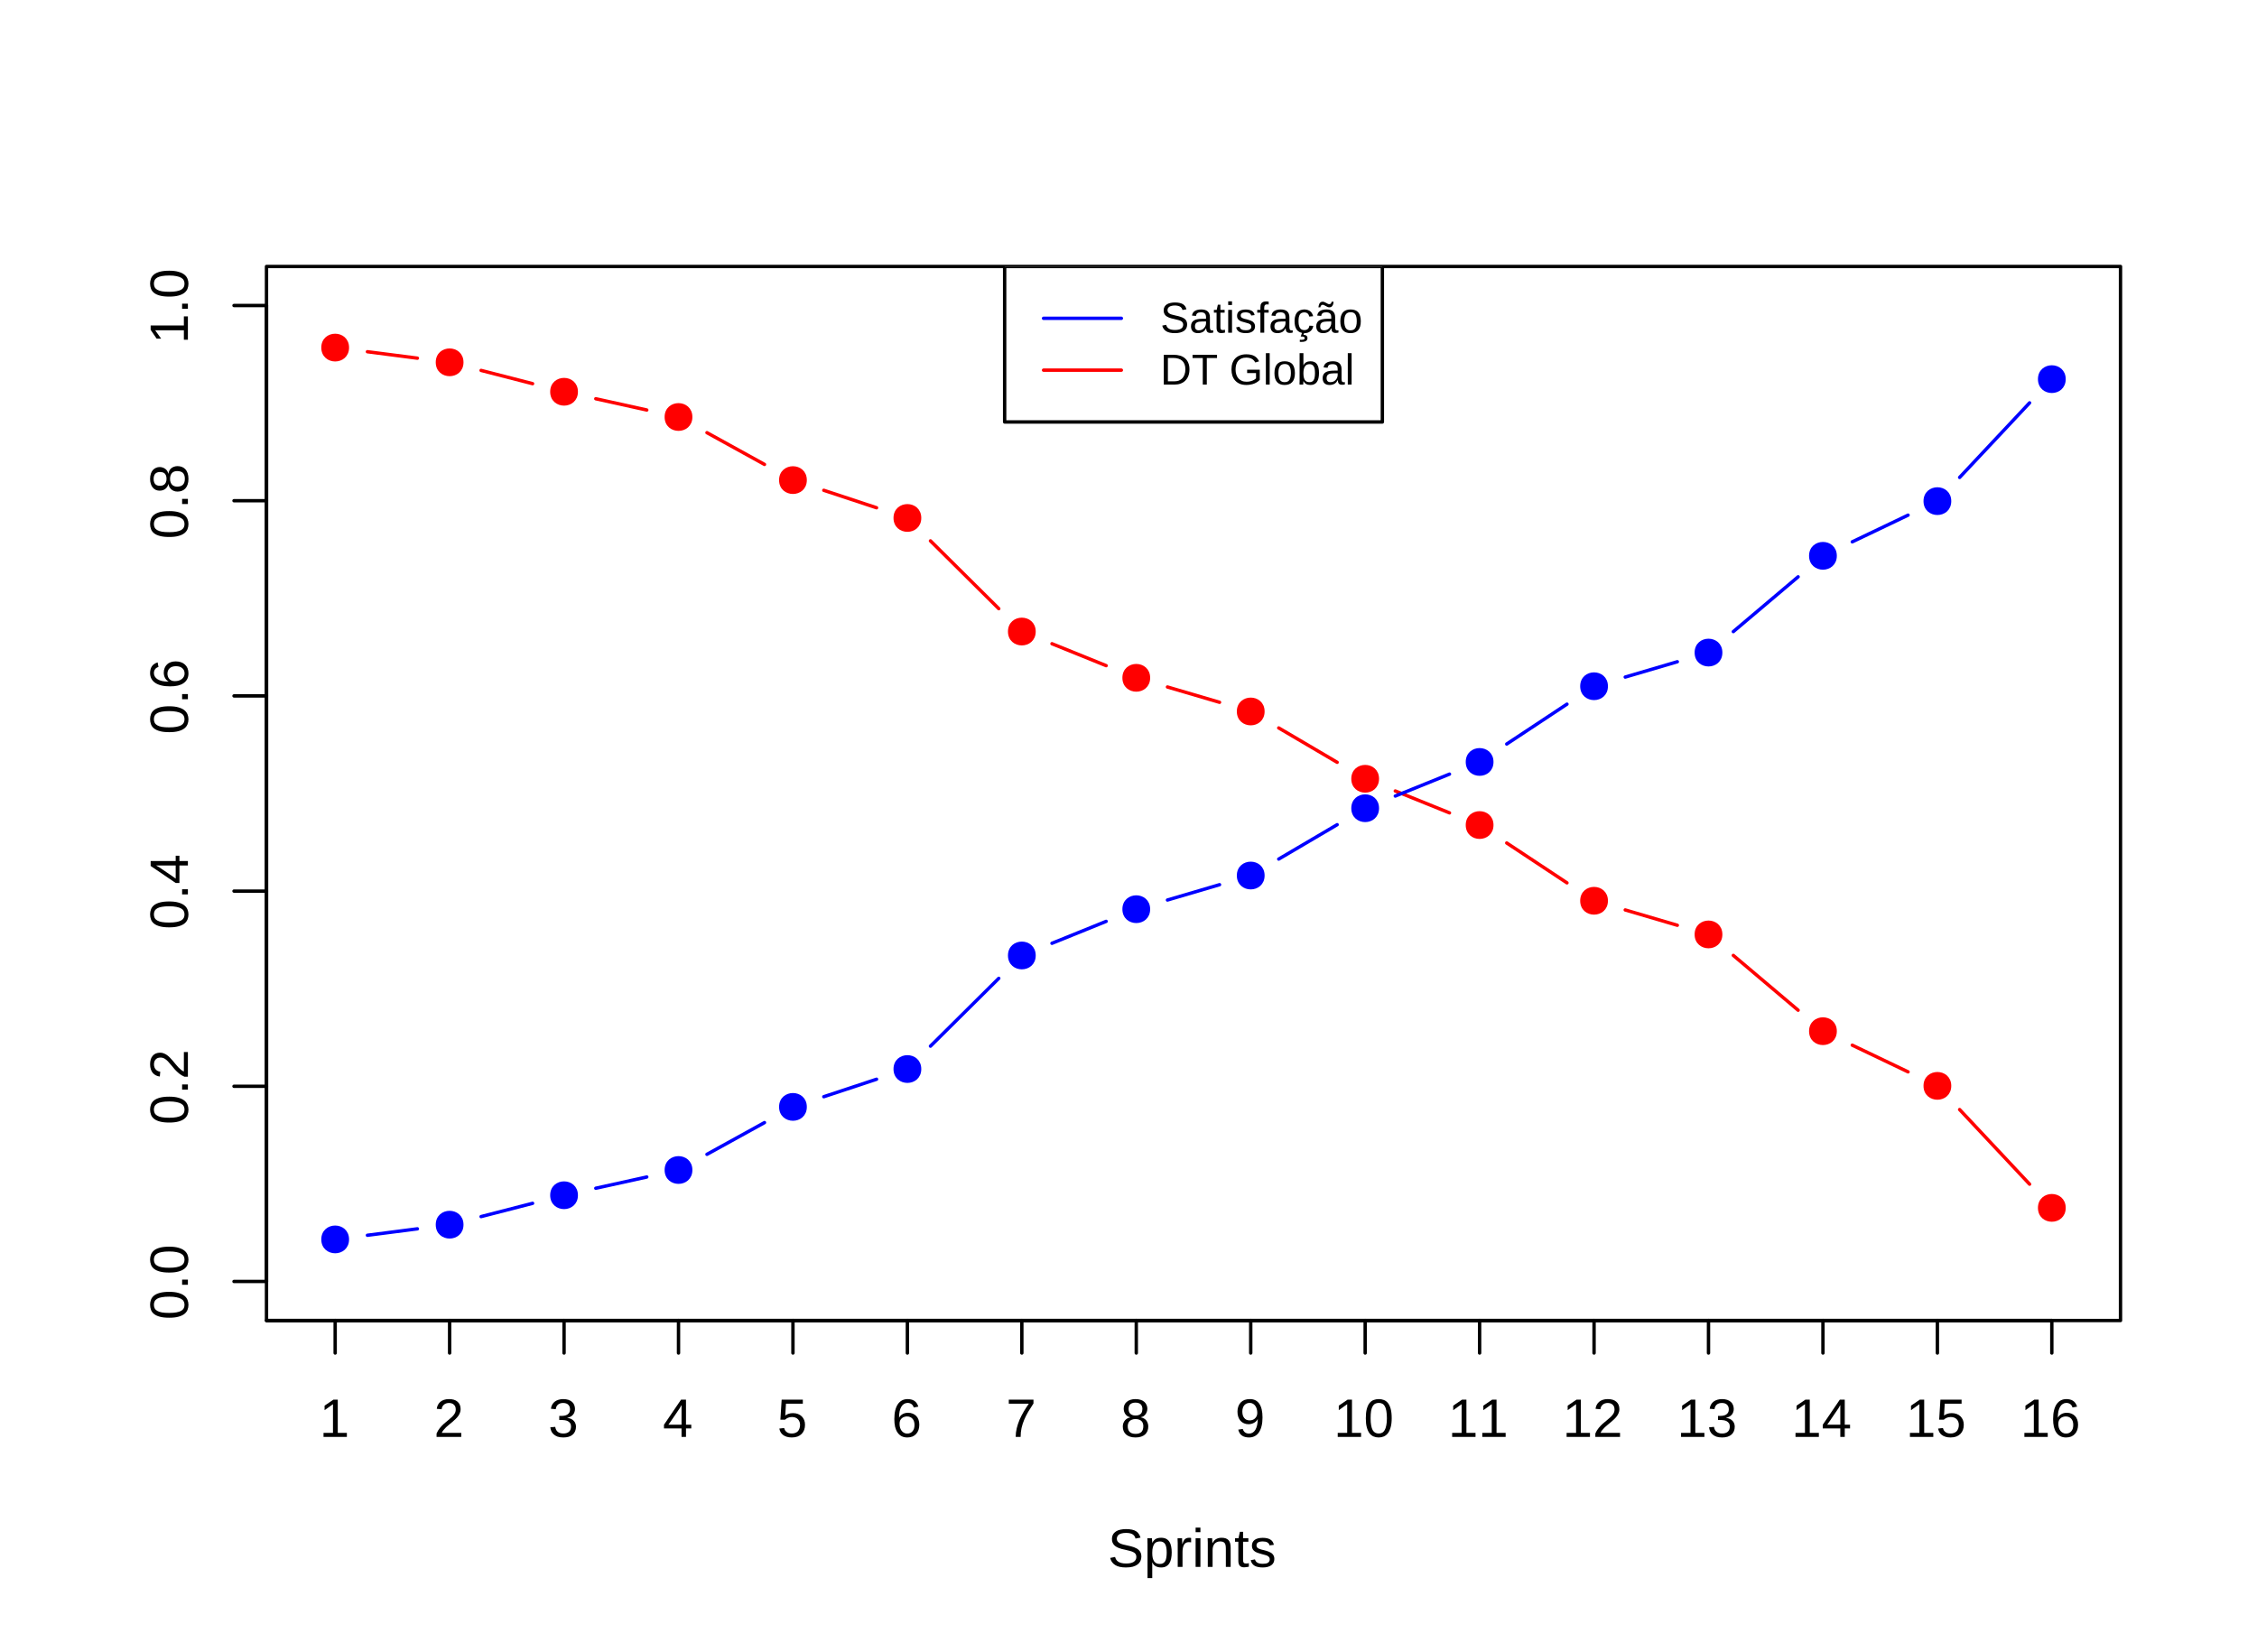 <?xml version="1.0" encoding="UTF-8"?>
<svg xmlns="http://www.w3.org/2000/svg" xmlns:xlink="http://www.w3.org/1999/xlink" width="500pt" height="366pt" viewBox="0 0 500 366" version="1.1">
<defs>
<g>
<symbol overflow="visible" id="glyph0-0">
<path style="stroke:none;" d="M 0 -0.406 L -8 -0.406 L -8 -3.594 L 0 -3.594 Z M -0.406 -0.797 L -0.406 -3.188 L -7.594 -3.188 L -7.594 -0.797 Z M -0.406 -0.797 "/>
</symbol>
<symbol overflow="visible" id="glyph0-1">
<path style="stroke:none;" d="M -4.125 -6.203 C -3.332 -6.203 -2.664 -6.125 -2.125 -5.969 C -1.582 -5.82 -1.145 -5.617 -0.812 -5.359 C -0.477 -5.098 -0.238 -4.789 -0.094 -4.438 C 0.051 -4.094 0.125 -3.723 0.125 -3.328 C 0.125 -2.922 0.051 -2.539 -0.094 -2.188 C -0.238 -1.844 -0.477 -1.539 -0.812 -1.281 C -1.145 -1.031 -1.582 -0.832 -2.125 -0.688 C -2.664 -0.539 -3.332 -0.469 -4.125 -0.469 C -4.957 -0.469 -5.645 -0.539 -6.188 -0.688 C -6.738 -0.832 -7.176 -1.035 -7.5 -1.297 C -7.82 -1.555 -8.047 -1.859 -8.172 -2.203 C -8.305 -2.555 -8.375 -2.941 -8.375 -3.359 C -8.375 -3.754 -8.305 -4.125 -8.172 -4.469 C -8.047 -4.812 -7.82 -5.113 -7.5 -5.375 C -7.176 -5.633 -6.738 -5.836 -6.188 -5.984 C -5.645 -6.129 -4.957 -6.203 -4.125 -6.203 Z M -4.125 -5.141 C -4.781 -5.141 -5.328 -5.098 -5.766 -5.016 C -6.203 -4.941 -6.551 -4.828 -6.812 -4.672 C -7.07 -4.516 -7.254 -4.328 -7.359 -4.109 C -7.473 -3.891 -7.531 -3.641 -7.531 -3.359 C -7.531 -3.055 -7.473 -2.789 -7.359 -2.562 C -7.254 -2.344 -7.07 -2.156 -6.812 -2 C -6.551 -1.844 -6.203 -1.723 -5.766 -1.641 C -5.328 -1.566 -4.781 -1.531 -4.125 -1.531 C -3.5 -1.531 -2.969 -1.57 -2.531 -1.656 C -2.094 -1.738 -1.742 -1.852 -1.484 -2 C -1.223 -2.156 -1.035 -2.344 -0.922 -2.562 C -0.805 -2.789 -0.75 -3.047 -0.75 -3.328 C -0.75 -3.609 -0.805 -3.859 -0.922 -4.078 C -1.035 -4.305 -1.223 -4.492 -1.484 -4.641 C -1.742 -4.797 -2.094 -4.914 -2.531 -5 C -2.969 -5.094 -3.5 -5.141 -4.125 -5.141 Z M -4.125 -5.141 "/>
</symbol>
<symbol overflow="visible" id="glyph0-2">
<path style="stroke:none;" d="M 0 -1.094 L -1.281 -1.094 L -1.281 -2.234 L 0 -2.234 Z M 0 -1.094 "/>
</symbol>
<symbol overflow="visible" id="glyph0-3">
<path style="stroke:none;" d="M 0 -0.609 L -0.75 -0.609 C -1.207 -0.805 -1.609 -1.047 -1.953 -1.328 C -2.305 -1.617 -2.625 -1.922 -2.906 -2.234 C -3.188 -2.555 -3.445 -2.867 -3.688 -3.172 C -3.938 -3.484 -4.18 -3.766 -4.422 -4.016 C -4.66 -4.266 -4.91 -4.469 -5.172 -4.625 C -5.441 -4.781 -5.742 -4.859 -6.078 -4.859 C -6.316 -4.859 -6.523 -4.82 -6.703 -4.75 C -6.879 -4.676 -7.023 -4.57 -7.141 -4.438 C -7.266 -4.312 -7.359 -4.156 -7.422 -3.969 C -7.484 -3.781 -7.516 -3.578 -7.516 -3.359 C -7.516 -3.141 -7.484 -2.938 -7.422 -2.75 C -7.367 -2.57 -7.281 -2.41 -7.156 -2.266 C -7.039 -2.117 -6.895 -2 -6.719 -1.906 C -6.551 -1.812 -6.352 -1.754 -6.125 -1.734 L -6.219 -0.656 C -6.508 -0.688 -6.785 -0.766 -7.047 -0.891 C -7.316 -1.023 -7.551 -1.203 -7.75 -1.422 C -7.945 -1.648 -8.098 -1.922 -8.203 -2.234 C -8.316 -2.555 -8.375 -2.93 -8.375 -3.359 C -8.375 -3.766 -8.328 -4.125 -8.234 -4.438 C -8.141 -4.758 -7.992 -5.031 -7.797 -5.25 C -7.609 -5.477 -7.375 -5.648 -7.094 -5.766 C -6.812 -5.879 -6.488 -5.938 -6.125 -5.938 C -5.844 -5.938 -5.578 -5.883 -5.328 -5.781 C -5.078 -5.688 -4.836 -5.555 -4.609 -5.391 C -4.379 -5.223 -4.16 -5.031 -3.953 -4.812 C -3.742 -4.594 -3.535 -4.363 -3.328 -4.125 C -3.129 -3.895 -2.93 -3.656 -2.734 -3.406 C -2.535 -3.164 -2.336 -2.938 -2.141 -2.719 C -1.941 -2.508 -1.738 -2.32 -1.531 -2.156 C -1.332 -1.988 -1.117 -1.859 -0.891 -1.766 L -0.891 -6.078 L 0 -6.078 Z M 0 -0.609 "/>
</symbol>
<symbol overflow="visible" id="glyph0-4">
<path style="stroke:none;" d="M -1.875 -5.156 L 0 -5.156 L 0 -4.172 L -1.875 -4.172 L -1.875 -0.281 L -2.688 -0.281 L -8.25 -4.062 L -8.25 -5.156 L -2.703 -5.156 L -2.703 -6.328 L -1.875 -6.328 Z M -7.062 -4.172 C -7.039 -4.16 -7.004 -4.141 -6.953 -4.109 C -6.898 -4.078 -6.836 -4.039 -6.766 -4 C -6.691 -3.957 -6.617 -3.914 -6.547 -3.875 C -6.473 -3.844 -6.414 -3.812 -6.375 -3.781 L -3.25 -1.656 C -3.219 -1.633 -3.176 -1.602 -3.125 -1.562 C -3.07 -1.531 -3.02 -1.492 -2.969 -1.453 C -2.914 -1.422 -2.863 -1.383 -2.812 -1.344 C -2.77 -1.301 -2.734 -1.27 -2.703 -1.25 L -2.703 -4.172 Z M -7.062 -4.172 "/>
</symbol>
<symbol overflow="visible" id="glyph0-5">
<path style="stroke:none;" d="M -2.703 -6.141 C -2.285 -6.141 -1.906 -6.082 -1.562 -5.969 C -1.219 -5.852 -0.922 -5.68 -0.672 -5.453 C -0.422 -5.234 -0.223 -4.957 -0.078 -4.625 C 0.055 -4.289 0.125 -3.91 0.125 -3.484 C 0.125 -3.004 0.031 -2.582 -0.156 -2.219 C -0.344 -1.863 -0.609 -1.566 -0.953 -1.328 C -1.297 -1.086 -1.719 -0.906 -2.219 -0.781 C -2.727 -0.664 -3.301 -0.609 -3.938 -0.609 C -4.676 -0.609 -5.32 -0.676 -5.875 -0.812 C -6.426 -0.945 -6.883 -1.141 -7.25 -1.391 C -7.625 -1.648 -7.906 -1.961 -8.094 -2.328 C -8.281 -2.691 -8.375 -3.102 -8.375 -3.562 C -8.375 -3.844 -8.344 -4.102 -8.281 -4.344 C -8.227 -4.594 -8.133 -4.816 -8 -5.016 C -7.875 -5.223 -7.703 -5.398 -7.484 -5.547 C -7.273 -5.703 -7.016 -5.828 -6.703 -5.922 L -6.516 -4.906 C -6.867 -4.801 -7.125 -4.629 -7.281 -4.391 C -7.445 -4.148 -7.531 -3.867 -7.531 -3.547 C -7.531 -3.266 -7.457 -3.004 -7.312 -2.766 C -7.176 -2.535 -6.973 -2.336 -6.703 -2.172 C -6.43 -2.004 -6.086 -1.875 -5.672 -1.781 C -5.266 -1.695 -4.789 -1.656 -4.25 -1.656 C -4.602 -1.852 -4.875 -2.125 -5.062 -2.469 C -5.25 -2.812 -5.344 -3.207 -5.344 -3.656 C -5.344 -4.031 -5.281 -4.367 -5.156 -4.672 C -5.031 -4.984 -4.852 -5.25 -4.625 -5.469 C -4.406 -5.688 -4.129 -5.852 -3.797 -5.969 C -3.473 -6.082 -3.109 -6.141 -2.703 -6.141 Z M -2.656 -5.078 C -2.938 -5.078 -3.191 -5.039 -3.422 -4.969 C -3.66 -4.895 -3.859 -4.785 -4.016 -4.641 C -4.18 -4.504 -4.305 -4.332 -4.391 -4.125 C -4.484 -3.926 -4.531 -3.688 -4.531 -3.406 C -4.531 -3.219 -4.5 -3.023 -4.438 -2.828 C -4.383 -2.629 -4.289 -2.453 -4.156 -2.297 C -4.031 -2.141 -3.863 -2.008 -3.656 -1.906 C -3.457 -1.812 -3.207 -1.766 -2.906 -1.766 C -2.602 -1.766 -2.316 -1.801 -2.047 -1.875 C -1.785 -1.957 -1.555 -2.07 -1.359 -2.219 C -1.172 -2.363 -1.02 -2.539 -0.906 -2.75 C -0.789 -2.957 -0.734 -3.191 -0.734 -3.453 C -0.734 -3.703 -0.773 -3.926 -0.859 -4.125 C -0.953 -4.332 -1.082 -4.504 -1.25 -4.641 C -1.414 -4.785 -1.613 -4.895 -1.844 -4.969 C -2.082 -5.039 -2.352 -5.078 -2.656 -5.078 Z M -2.656 -5.078 "/>
</symbol>
<symbol overflow="visible" id="glyph0-6">
<path style="stroke:none;" d="M -2.297 -6.156 C -1.953 -6.156 -1.629 -6.098 -1.328 -5.984 C -1.035 -5.867 -0.781 -5.695 -0.562 -5.469 C -0.352 -5.25 -0.188 -4.957 -0.062 -4.594 C 0.062 -4.238 0.125 -3.82 0.125 -3.344 C 0.125 -2.852 0.062 -2.43 -0.062 -2.078 C -0.188 -1.723 -0.352 -1.43 -0.562 -1.203 C -0.781 -0.973 -1.035 -0.801 -1.328 -0.688 C -1.617 -0.57 -1.941 -0.516 -2.297 -0.516 C -2.598 -0.516 -2.863 -0.562 -3.094 -0.656 C -3.332 -0.75 -3.535 -0.875 -3.703 -1.031 C -3.867 -1.188 -4.004 -1.363 -4.109 -1.562 C -4.211 -1.758 -4.281 -1.961 -4.312 -2.172 L -4.344 -2.172 C -4.395 -1.941 -4.477 -1.734 -4.594 -1.547 C -4.719 -1.367 -4.863 -1.219 -5.031 -1.094 C -5.207 -0.969 -5.398 -0.875 -5.609 -0.812 C -5.816 -0.75 -6.035 -0.719 -6.266 -0.719 C -6.555 -0.719 -6.828 -0.77 -7.078 -0.875 C -7.336 -0.988 -7.562 -1.156 -7.75 -1.375 C -7.945 -1.594 -8.098 -1.863 -8.203 -2.188 C -8.316 -2.508 -8.375 -2.883 -8.375 -3.312 C -8.375 -3.758 -8.316 -4.148 -8.203 -4.484 C -8.098 -4.816 -7.945 -5.086 -7.75 -5.297 C -7.551 -5.516 -7.32 -5.676 -7.062 -5.781 C -6.812 -5.895 -6.539 -5.953 -6.25 -5.953 C -6.02 -5.953 -5.801 -5.914 -5.594 -5.844 C -5.395 -5.781 -5.207 -5.688 -5.031 -5.562 C -4.863 -5.445 -4.719 -5.297 -4.594 -5.109 C -4.477 -4.93 -4.398 -4.723 -4.359 -4.484 L -4.328 -4.484 C -4.285 -4.723 -4.211 -4.941 -4.109 -5.141 C -4.016 -5.348 -3.879 -5.523 -3.703 -5.672 C -3.535 -5.816 -3.332 -5.93 -3.094 -6.016 C -2.863 -6.109 -2.598 -6.156 -2.297 -6.156 Z M -6.188 -4.859 C -6.395 -4.859 -6.582 -4.828 -6.75 -4.766 C -6.926 -4.711 -7.078 -4.625 -7.203 -4.5 C -7.328 -4.383 -7.422 -4.227 -7.484 -4.031 C -7.555 -3.844 -7.594 -3.602 -7.594 -3.312 C -7.594 -3.039 -7.555 -2.805 -7.484 -2.609 C -7.422 -2.422 -7.328 -2.266 -7.203 -2.141 C -7.078 -2.016 -6.926 -1.926 -6.75 -1.875 C -6.582 -1.82 -6.395 -1.797 -6.188 -1.797 C -6.031 -1.797 -5.863 -1.816 -5.688 -1.859 C -5.52 -1.898 -5.363 -1.977 -5.219 -2.094 C -5.082 -2.207 -4.969 -2.363 -4.875 -2.562 C -4.781 -2.758 -4.734 -3.016 -4.734 -3.328 C -4.734 -3.66 -4.781 -3.926 -4.875 -4.125 C -4.969 -4.332 -5.082 -4.488 -5.219 -4.594 C -5.363 -4.695 -5.52 -4.766 -5.688 -4.797 C -5.863 -4.836 -6.031 -4.859 -6.188 -4.859 Z M -2.406 -5.062 C -2.602 -5.062 -2.797 -5.031 -2.984 -4.969 C -3.172 -4.914 -3.332 -4.82 -3.469 -4.688 C -3.613 -4.562 -3.727 -4.383 -3.812 -4.156 C -3.906 -3.938 -3.953 -3.656 -3.953 -3.312 C -3.953 -3.008 -3.906 -2.75 -3.812 -2.531 C -3.727 -2.312 -3.613 -2.133 -3.469 -2 C -3.32 -1.863 -3.156 -1.766 -2.969 -1.703 C -2.781 -1.641 -2.582 -1.609 -2.375 -1.609 C -2.125 -1.609 -1.895 -1.641 -1.688 -1.703 C -1.477 -1.766 -1.297 -1.863 -1.141 -2 C -0.992 -2.133 -0.879 -2.312 -0.797 -2.531 C -0.711 -2.758 -0.672 -3.035 -0.672 -3.359 C -0.672 -3.672 -0.711 -3.938 -0.797 -4.156 C -0.879 -4.375 -0.992 -4.551 -1.141 -4.688 C -1.297 -4.82 -1.477 -4.914 -1.688 -4.969 C -1.906 -5.031 -2.145 -5.062 -2.406 -5.062 Z M -2.406 -5.062 "/>
</symbol>
<symbol overflow="visible" id="glyph0-7">
<path style="stroke:none;" d="M 0 -0.922 L -0.891 -0.922 L -0.891 -3.016 L -7.25 -3.016 L -5.922 -1.156 L -6.922 -1.156 L -8.25 -3.109 L -8.25 -4.078 L -0.891 -4.078 L -0.891 -6.094 L 0 -6.094 Z M 0 -0.922 "/>
</symbol>
<symbol overflow="visible" id="glyph1-0">
<path style="stroke:none;" d="M 0.406 0 L 0.406 -8 L 3.594 -8 L 3.594 0 Z M 0.797 -0.406 L 3.188 -0.406 L 3.188 -7.594 L 0.797 -7.594 Z M 0.797 -0.406 "/>
</symbol>
<symbol overflow="visible" id="glyph1-1">
<path style="stroke:none;" d="M 7.453 -2.281 C 7.453 -1.938 7.383 -1.613 7.25 -1.312 C 7.113 -1.02 6.906 -0.766 6.625 -0.547 C 6.344 -0.336 5.988 -0.172 5.562 -0.047 C 5.133 0.066 4.629 0.125 4.047 0.125 C 3.016 0.125 2.211 -0.055 1.641 -0.422 C 1.066 -0.785 0.703 -1.305 0.547 -1.984 L 1.625 -2.203 C 1.688 -1.984 1.77 -1.785 1.875 -1.609 C 1.988 -1.43 2.141 -1.281 2.328 -1.156 C 2.523 -1.031 2.766 -0.93 3.047 -0.859 C 3.336 -0.785 3.68 -0.75 4.078 -0.75 C 4.41 -0.75 4.719 -0.773 5 -0.828 C 5.281 -0.891 5.52 -0.977 5.719 -1.094 C 5.914 -1.219 6.066 -1.367 6.172 -1.547 C 6.285 -1.734 6.344 -1.957 6.344 -2.219 C 6.344 -2.488 6.281 -2.707 6.156 -2.875 C 6.039 -3.039 5.867 -3.176 5.641 -3.281 C 5.422 -3.395 5.156 -3.488 4.844 -3.562 C 4.539 -3.645 4.203 -3.727 3.828 -3.812 C 3.586 -3.863 3.352 -3.914 3.125 -3.969 C 2.895 -4.031 2.672 -4.102 2.453 -4.188 C 2.242 -4.27 2.047 -4.367 1.859 -4.484 C 1.672 -4.598 1.508 -4.734 1.375 -4.891 C 1.238 -5.055 1.129 -5.242 1.047 -5.453 C 0.973 -5.66 0.938 -5.898 0.938 -6.172 C 0.938 -6.555 1.016 -6.891 1.172 -7.172 C 1.328 -7.453 1.547 -7.68 1.828 -7.859 C 2.109 -8.047 2.441 -8.176 2.828 -8.25 C 3.211 -8.332 3.625 -8.375 4.062 -8.375 C 4.57 -8.375 5.008 -8.332 5.375 -8.25 C 5.738 -8.176 6.047 -8.055 6.297 -7.891 C 6.547 -7.734 6.742 -7.535 6.891 -7.297 C 7.047 -7.066 7.172 -6.797 7.266 -6.484 L 6.156 -6.281 C 6.102 -6.488 6.023 -6.672 5.922 -6.828 C 5.816 -6.984 5.68 -7.113 5.516 -7.219 C 5.348 -7.32 5.145 -7.398 4.906 -7.453 C 4.664 -7.504 4.383 -7.531 4.062 -7.531 C 3.676 -7.531 3.352 -7.492 3.094 -7.422 C 2.832 -7.359 2.625 -7.27 2.469 -7.156 C 2.312 -7.039 2.195 -6.898 2.125 -6.734 C 2.051 -6.578 2.016 -6.41 2.016 -6.234 C 2.016 -5.984 2.078 -5.781 2.203 -5.625 C 2.328 -5.469 2.492 -5.332 2.703 -5.219 C 2.922 -5.113 3.164 -5.023 3.438 -4.953 C 3.719 -4.891 4.016 -4.82 4.328 -4.75 C 4.578 -4.695 4.828 -4.641 5.078 -4.578 C 5.336 -4.516 5.582 -4.441 5.812 -4.359 C 6.039 -4.273 6.254 -4.176 6.453 -4.062 C 6.648 -3.945 6.82 -3.805 6.969 -3.641 C 7.125 -3.484 7.242 -3.289 7.328 -3.062 C 7.41 -2.844 7.453 -2.582 7.453 -2.281 Z M 7.453 -2.281 "/>
</symbol>
<symbol overflow="visible" id="glyph1-2">
<path style="stroke:none;" d="M 6.172 -3.203 C 6.172 -2.723 6.129 -2.281 6.047 -1.875 C 5.973 -1.469 5.844 -1.113 5.656 -0.812 C 5.477 -0.52 5.238 -0.289 4.938 -0.125 C 4.645 0.039 4.281 0.125 3.844 0.125 C 3.383 0.125 2.984 0.035 2.641 -0.141 C 2.305 -0.316 2.051 -0.598 1.875 -0.984 L 1.844 -0.984 C 1.844 -0.973 1.844 -0.938 1.844 -0.875 C 1.852 -0.812 1.859 -0.734 1.859 -0.641 C 1.859 -0.547 1.859 -0.441 1.859 -0.328 C 1.859 -0.211 1.859 -0.098 1.859 0.016 L 1.859 2.484 L 0.812 2.484 L 0.812 -5.047 C 0.812 -5.203 0.805 -5.348 0.797 -5.484 C 0.797 -5.629 0.797 -5.758 0.797 -5.875 C 0.797 -5.988 0.789 -6.082 0.781 -6.156 C 0.781 -6.238 0.781 -6.301 0.781 -6.344 L 1.797 -6.344 C 1.797 -6.332 1.797 -6.289 1.797 -6.219 C 1.805 -6.145 1.812 -6.055 1.812 -5.953 C 1.82 -5.859 1.832 -5.754 1.844 -5.641 C 1.852 -5.523 1.859 -5.422 1.859 -5.328 L 1.875 -5.328 C 1.969 -5.523 2.078 -5.691 2.203 -5.828 C 2.328 -5.973 2.469 -6.094 2.625 -6.188 C 2.789 -6.281 2.973 -6.348 3.172 -6.391 C 3.367 -6.43 3.594 -6.453 3.844 -6.453 C 4.281 -6.453 4.645 -6.375 4.938 -6.219 C 5.238 -6.062 5.477 -5.844 5.656 -5.562 C 5.844 -5.281 5.973 -4.938 6.047 -4.531 C 6.129 -4.133 6.172 -3.691 6.172 -3.203 Z M 5.062 -3.172 C 5.062 -3.566 5.035 -3.914 4.984 -4.219 C 4.941 -4.52 4.863 -4.773 4.75 -4.984 C 4.633 -5.203 4.477 -5.363 4.281 -5.469 C 4.094 -5.582 3.852 -5.641 3.562 -5.641 C 3.332 -5.641 3.113 -5.602 2.906 -5.531 C 2.695 -5.469 2.516 -5.344 2.359 -5.156 C 2.211 -4.969 2.094 -4.707 2 -4.375 C 1.906 -4.051 1.859 -3.625 1.859 -3.094 C 1.859 -2.645 1.895 -2.266 1.969 -1.953 C 2.051 -1.641 2.16 -1.391 2.297 -1.203 C 2.441 -1.016 2.617 -0.875 2.828 -0.781 C 3.035 -0.695 3.281 -0.656 3.562 -0.656 C 3.852 -0.656 4.094 -0.711 4.281 -0.828 C 4.477 -0.941 4.633 -1.102 4.75 -1.312 C 4.863 -1.531 4.941 -1.797 4.984 -2.109 C 5.035 -2.422 5.062 -2.773 5.062 -3.172 Z M 5.062 -3.172 "/>
</symbol>
<symbol overflow="visible" id="glyph1-3">
<path style="stroke:none;" d="M 0.828 0 L 0.828 -4.859 C 0.828 -4.992 0.828 -5.129 0.828 -5.266 C 0.828 -5.41 0.82 -5.547 0.812 -5.672 C 0.812 -5.797 0.805 -5.914 0.797 -6.031 C 0.797 -6.145 0.797 -6.25 0.797 -6.344 L 1.797 -6.344 C 1.797 -6.25 1.797 -6.145 1.797 -6.031 C 1.805 -5.914 1.812 -5.797 1.812 -5.672 C 1.82 -5.555 1.828 -5.441 1.828 -5.328 C 1.836 -5.211 1.844 -5.117 1.844 -5.047 L 1.859 -5.047 C 1.93 -5.285 2.008 -5.492 2.094 -5.672 C 2.188 -5.848 2.285 -5.992 2.391 -6.109 C 2.504 -6.223 2.641 -6.305 2.797 -6.359 C 2.953 -6.422 3.145 -6.453 3.375 -6.453 C 3.457 -6.453 3.535 -6.445 3.609 -6.438 C 3.691 -6.426 3.754 -6.414 3.797 -6.406 L 3.797 -5.438 C 3.723 -5.457 3.641 -5.469 3.547 -5.469 C 3.453 -5.477 3.348 -5.484 3.234 -5.484 C 2.992 -5.484 2.785 -5.426 2.609 -5.312 C 2.441 -5.207 2.305 -5.055 2.203 -4.859 C 2.098 -4.672 2.02 -4.441 1.969 -4.172 C 1.914 -3.91 1.891 -3.625 1.891 -3.312 L 1.891 0 Z M 0.828 0 "/>
</symbol>
<symbol overflow="visible" id="glyph1-4">
<path style="stroke:none;" d="M 0.797 -7.688 L 0.797 -8.703 L 1.859 -8.703 L 1.859 -7.688 Z M 0.797 0 L 0.797 -6.344 L 1.859 -6.344 L 1.859 0 Z M 0.797 0 "/>
</symbol>
<symbol overflow="visible" id="glyph1-5">
<path style="stroke:none;" d="M 4.828 0 L 4.828 -4.016 C 4.828 -4.328 4.805 -4.586 4.766 -4.797 C 4.723 -5.004 4.648 -5.172 4.547 -5.297 C 4.441 -5.422 4.305 -5.508 4.141 -5.562 C 3.973 -5.613 3.77 -5.641 3.531 -5.641 C 3.281 -5.641 3.051 -5.594 2.844 -5.5 C 2.645 -5.414 2.473 -5.289 2.328 -5.125 C 2.191 -4.957 2.082 -4.754 2 -4.516 C 1.926 -4.273 1.891 -3.992 1.891 -3.672 L 1.891 0 L 0.828 0 L 0.828 -4.984 C 0.828 -5.117 0.828 -5.258 0.828 -5.406 C 0.828 -5.551 0.82 -5.688 0.812 -5.812 C 0.812 -5.945 0.805 -6.062 0.797 -6.156 C 0.797 -6.25 0.797 -6.312 0.797 -6.344 L 1.797 -6.344 C 1.797 -6.32 1.797 -6.266 1.797 -6.172 C 1.805 -6.086 1.812 -5.988 1.812 -5.875 C 1.82 -5.77 1.828 -5.66 1.828 -5.547 C 1.836 -5.43 1.844 -5.332 1.844 -5.25 L 1.859 -5.25 C 1.961 -5.438 2.07 -5.602 2.188 -5.75 C 2.312 -5.906 2.453 -6.031 2.609 -6.125 C 2.773 -6.227 2.957 -6.305 3.156 -6.359 C 3.363 -6.422 3.609 -6.453 3.891 -6.453 C 4.234 -6.453 4.531 -6.41 4.781 -6.328 C 5.039 -6.242 5.254 -6.109 5.422 -5.922 C 5.586 -5.742 5.707 -5.516 5.781 -5.234 C 5.852 -4.953 5.891 -4.613 5.891 -4.219 L 5.891 0 Z M 4.828 0 "/>
</symbol>
<symbol overflow="visible" id="glyph1-6">
<path style="stroke:none;" d="M 3.25 -0.047 C 3.082 -0.004 2.914 0.023 2.75 0.047 C 2.594 0.078 2.406 0.094 2.188 0.094 C 1.344 0.094 0.922 -0.383 0.922 -1.344 L 0.922 -5.578 L 0.188 -5.578 L 0.188 -6.344 L 0.953 -6.344 L 1.266 -7.766 L 1.969 -7.766 L 1.969 -6.344 L 3.141 -6.344 L 3.141 -5.578 L 1.969 -5.578 L 1.969 -1.578 C 1.969 -1.266 2.016 -1.047 2.109 -0.922 C 2.211 -0.805 2.391 -0.75 2.641 -0.75 C 2.742 -0.75 2.844 -0.754 2.938 -0.766 C 3.031 -0.785 3.133 -0.805 3.25 -0.828 Z M 3.25 -0.047 "/>
</symbol>
<symbol overflow="visible" id="glyph1-7">
<path style="stroke:none;" d="M 5.562 -1.75 C 5.562 -1.457 5.504 -1.191 5.391 -0.953 C 5.273 -0.723 5.109 -0.531 4.891 -0.375 C 4.672 -0.219 4.398 -0.094 4.078 0 C 3.766 0.082 3.406 0.125 3 0.125 C 2.625 0.125 2.289 0.094 2 0.031 C 1.707 -0.02 1.445 -0.109 1.219 -0.234 C 1 -0.359 0.812 -0.523 0.656 -0.734 C 0.508 -0.941 0.398 -1.191 0.328 -1.484 L 1.266 -1.672 C 1.359 -1.328 1.547 -1.078 1.828 -0.922 C 2.109 -0.766 2.5 -0.688 3 -0.688 C 3.219 -0.688 3.422 -0.703 3.609 -0.734 C 3.805 -0.766 3.973 -0.816 4.109 -0.891 C 4.242 -0.973 4.348 -1.078 4.422 -1.203 C 4.504 -1.328 4.547 -1.484 4.547 -1.672 C 4.547 -1.859 4.5 -2.016 4.406 -2.141 C 4.312 -2.266 4.188 -2.367 4.031 -2.453 C 3.875 -2.535 3.68 -2.602 3.453 -2.656 C 3.223 -2.719 2.973 -2.785 2.703 -2.859 C 2.441 -2.93 2.188 -3.008 1.938 -3.094 C 1.688 -3.176 1.461 -3.281 1.266 -3.406 C 1.066 -3.539 0.906 -3.707 0.781 -3.906 C 0.656 -4.113 0.594 -4.367 0.594 -4.672 C 0.594 -5.242 0.797 -5.68 1.203 -5.984 C 1.617 -6.285 2.219 -6.438 3 -6.438 C 3.707 -6.438 4.266 -6.312 4.672 -6.062 C 5.086 -5.82 5.348 -5.43 5.453 -4.891 L 4.5 -4.766 C 4.469 -4.93 4.406 -5.066 4.312 -5.172 C 4.219 -5.285 4.102 -5.379 3.969 -5.453 C 3.844 -5.523 3.695 -5.57 3.531 -5.594 C 3.363 -5.625 3.188 -5.641 3 -5.641 C 2.531 -5.641 2.18 -5.566 1.953 -5.422 C 1.723 -5.273 1.609 -5.055 1.609 -4.766 C 1.609 -4.598 1.648 -4.457 1.734 -4.344 C 1.816 -4.227 1.93 -4.133 2.078 -4.062 C 2.234 -3.988 2.414 -3.922 2.625 -3.859 C 2.844 -3.805 3.078 -3.75 3.328 -3.688 C 3.492 -3.645 3.664 -3.598 3.844 -3.547 C 4.02 -3.492 4.191 -3.43 4.359 -3.359 C 4.523 -3.297 4.68 -3.219 4.828 -3.125 C 4.973 -3.039 5.098 -2.93 5.203 -2.797 C 5.316 -2.672 5.406 -2.52 5.469 -2.344 C 5.531 -2.176 5.562 -1.977 5.562 -1.75 Z M 5.562 -1.75 "/>
</symbol>
<symbol overflow="visible" id="glyph1-8">
<path style="stroke:none;" d="M 0.922 0 L 0.922 -0.891 L 3.016 -0.891 L 3.016 -7.25 L 1.156 -5.922 L 1.156 -6.922 L 3.109 -8.25 L 4.078 -8.25 L 4.078 -0.891 L 6.094 -0.891 L 6.094 0 Z M 0.922 0 "/>
</symbol>
<symbol overflow="visible" id="glyph1-9">
<path style="stroke:none;" d="M 0.609 0 L 0.609 -0.75 C 0.805 -1.207 1.047 -1.609 1.328 -1.953 C 1.617 -2.305 1.922 -2.625 2.234 -2.906 C 2.555 -3.188 2.867 -3.445 3.172 -3.688 C 3.484 -3.938 3.766 -4.18 4.016 -4.422 C 4.266 -4.66 4.469 -4.91 4.625 -5.172 C 4.781 -5.441 4.859 -5.742 4.859 -6.078 C 4.859 -6.316 4.82 -6.523 4.75 -6.703 C 4.676 -6.879 4.57 -7.023 4.438 -7.141 C 4.312 -7.266 4.156 -7.359 3.969 -7.422 C 3.781 -7.484 3.578 -7.516 3.359 -7.516 C 3.141 -7.516 2.938 -7.484 2.75 -7.422 C 2.57 -7.367 2.41 -7.281 2.266 -7.156 C 2.117 -7.039 2 -6.895 1.906 -6.719 C 1.812 -6.551 1.754 -6.352 1.734 -6.125 L 0.656 -6.219 C 0.688 -6.508 0.766 -6.785 0.891 -7.047 C 1.023 -7.316 1.203 -7.551 1.422 -7.75 C 1.648 -7.945 1.922 -8.098 2.234 -8.203 C 2.555 -8.316 2.93 -8.375 3.359 -8.375 C 3.766 -8.375 4.125 -8.328 4.438 -8.234 C 4.758 -8.141 5.031 -7.992 5.25 -7.797 C 5.477 -7.609 5.648 -7.375 5.766 -7.094 C 5.879 -6.812 5.938 -6.488 5.938 -6.125 C 5.938 -5.844 5.883 -5.578 5.781 -5.328 C 5.688 -5.078 5.555 -4.836 5.391 -4.609 C 5.223 -4.379 5.031 -4.16 4.812 -3.953 C 4.594 -3.742 4.363 -3.535 4.125 -3.328 C 3.895 -3.129 3.656 -2.93 3.406 -2.734 C 3.164 -2.535 2.938 -2.336 2.719 -2.141 C 2.508 -1.941 2.32 -1.738 2.156 -1.531 C 1.988 -1.332 1.859 -1.117 1.766 -0.891 L 6.078 -0.891 L 6.078 0 Z M 0.609 0 "/>
</symbol>
<symbol overflow="visible" id="glyph1-10">
<path style="stroke:none;" d="M 6.141 -2.281 C 6.141 -1.906 6.078 -1.566 5.953 -1.266 C 5.836 -0.973 5.66 -0.723 5.422 -0.516 C 5.18 -0.305 4.883 -0.145 4.531 -0.031 C 4.188 0.07 3.789 0.125 3.344 0.125 C 2.832 0.125 2.398 0.062 2.047 -0.062 C 1.703 -0.195 1.414 -0.367 1.188 -0.578 C 0.957 -0.785 0.785 -1.02 0.672 -1.281 C 0.566 -1.551 0.492 -1.832 0.453 -2.125 L 1.547 -2.219 C 1.578 -2 1.633 -1.801 1.719 -1.625 C 1.801 -1.445 1.914 -1.289 2.062 -1.156 C 2.207 -1.031 2.383 -0.93 2.594 -0.859 C 2.801 -0.785 3.051 -0.75 3.344 -0.75 C 3.875 -0.75 4.289 -0.879 4.594 -1.141 C 4.895 -1.41 5.047 -1.801 5.047 -2.312 C 5.047 -2.613 4.977 -2.859 4.844 -3.047 C 4.707 -3.234 4.539 -3.379 4.344 -3.484 C 4.145 -3.586 3.926 -3.656 3.688 -3.688 C 3.445 -3.727 3.227 -3.75 3.031 -3.75 L 2.438 -3.75 L 2.438 -4.656 L 3.016 -4.656 C 3.211 -4.656 3.414 -4.676 3.625 -4.719 C 3.844 -4.758 4.039 -4.832 4.219 -4.938 C 4.395 -5.051 4.539 -5.195 4.656 -5.375 C 4.77 -5.562 4.828 -5.797 4.828 -6.078 C 4.828 -6.523 4.695 -6.875 4.438 -7.125 C 4.188 -7.383 3.801 -7.516 3.281 -7.516 C 2.82 -7.516 2.445 -7.395 2.156 -7.156 C 1.875 -6.914 1.707 -6.578 1.656 -6.141 L 0.594 -6.234 C 0.633 -6.598 0.734 -6.91 0.891 -7.172 C 1.047 -7.441 1.242 -7.664 1.484 -7.844 C 1.734 -8.02 2.008 -8.148 2.312 -8.234 C 2.625 -8.328 2.953 -8.375 3.297 -8.375 C 3.754 -8.375 4.148 -8.316 4.484 -8.203 C 4.816 -8.086 5.086 -7.93 5.297 -7.734 C 5.516 -7.535 5.672 -7.301 5.766 -7.031 C 5.867 -6.77 5.922 -6.488 5.922 -6.188 C 5.922 -5.945 5.883 -5.723 5.812 -5.516 C 5.75 -5.305 5.645 -5.113 5.5 -4.938 C 5.363 -4.77 5.188 -4.625 4.969 -4.5 C 4.75 -4.383 4.488 -4.297 4.188 -4.234 L 4.188 -4.219 C 4.52 -4.176 4.805 -4.098 5.047 -3.984 C 5.297 -3.867 5.5 -3.723 5.656 -3.547 C 5.82 -3.379 5.941 -3.188 6.016 -2.969 C 6.098 -2.75 6.141 -2.52 6.141 -2.281 Z M 6.141 -2.281 "/>
</symbol>
<symbol overflow="visible" id="glyph1-11">
<path style="stroke:none;" d="M 5.156 -1.875 L 5.156 0 L 4.172 0 L 4.172 -1.875 L 0.281 -1.875 L 0.281 -2.688 L 4.062 -8.25 L 5.156 -8.25 L 5.156 -2.703 L 6.328 -2.703 L 6.328 -1.875 Z M 4.172 -7.062 C 4.16 -7.039 4.141 -7.004 4.109 -6.953 C 4.078 -6.898 4.039 -6.836 4 -6.766 C 3.957 -6.691 3.914 -6.617 3.875 -6.547 C 3.844 -6.473 3.812 -6.414 3.781 -6.375 L 1.656 -3.25 C 1.633 -3.219 1.602 -3.176 1.562 -3.125 C 1.531 -3.07 1.492 -3.02 1.453 -2.969 C 1.422 -2.914 1.383 -2.863 1.344 -2.812 C 1.301 -2.77 1.27 -2.734 1.25 -2.703 L 4.172 -2.703 Z M 4.172 -7.062 "/>
</symbol>
<symbol overflow="visible" id="glyph1-12">
<path style="stroke:none;" d="M 6.172 -2.688 C 6.172 -2.27 6.109 -1.891 5.984 -1.547 C 5.859 -1.203 5.672 -0.906 5.422 -0.656 C 5.18 -0.414 4.879 -0.223 4.516 -0.078 C 4.148 0.055 3.723 0.125 3.234 0.125 C 2.805 0.125 2.43 0.07 2.109 -0.031 C 1.785 -0.133 1.508 -0.273 1.281 -0.453 C 1.062 -0.629 0.883 -0.836 0.75 -1.078 C 0.625 -1.316 0.535 -1.57 0.484 -1.844 L 1.547 -1.969 C 1.586 -1.812 1.645 -1.66 1.719 -1.516 C 1.801 -1.367 1.91 -1.238 2.047 -1.125 C 2.18 -1.008 2.348 -0.914 2.547 -0.844 C 2.742 -0.781 2.984 -0.75 3.266 -0.75 C 3.535 -0.75 3.781 -0.789 4 -0.875 C 4.227 -0.957 4.422 -1.078 4.578 -1.234 C 4.734 -1.398 4.852 -1.602 4.938 -1.844 C 5.031 -2.082 5.078 -2.359 5.078 -2.672 C 5.078 -2.922 5.035 -3.148 4.953 -3.359 C 4.867 -3.578 4.75 -3.766 4.594 -3.922 C 4.445 -4.078 4.258 -4.195 4.031 -4.281 C 3.812 -4.363 3.562 -4.406 3.281 -4.406 C 3.113 -4.406 2.953 -4.391 2.797 -4.359 C 2.648 -4.328 2.516 -4.285 2.391 -4.234 C 2.266 -4.18 2.148 -4.117 2.047 -4.047 C 1.941 -3.973 1.844 -3.895 1.75 -3.812 L 0.719 -3.812 L 1 -8.25 L 5.688 -8.25 L 5.688 -7.359 L 1.953 -7.359 L 1.797 -4.734 C 1.984 -4.879 2.219 -5.004 2.5 -5.109 C 2.781 -5.211 3.113 -5.266 3.5 -5.266 C 3.914 -5.266 4.285 -5.203 4.609 -5.078 C 4.941 -4.953 5.223 -4.773 5.453 -4.547 C 5.68 -4.316 5.859 -4.047 5.984 -3.734 C 6.109 -3.422 6.172 -3.07 6.172 -2.688 Z M 6.172 -2.688 "/>
</symbol>
<symbol overflow="visible" id="glyph1-13">
<path style="stroke:none;" d="M 6.141 -2.703 C 6.141 -2.285 6.082 -1.906 5.969 -1.562 C 5.852 -1.219 5.68 -0.922 5.453 -0.672 C 5.234 -0.422 4.957 -0.223 4.625 -0.078 C 4.289 0.055 3.91 0.125 3.484 0.125 C 3.004 0.125 2.582 0.031 2.219 -0.156 C 1.863 -0.344 1.566 -0.609 1.328 -0.953 C 1.086 -1.297 0.906 -1.719 0.781 -2.219 C 0.664 -2.727 0.609 -3.301 0.609 -3.938 C 0.609 -4.676 0.676 -5.32 0.812 -5.875 C 0.945 -6.426 1.141 -6.883 1.391 -7.25 C 1.648 -7.625 1.961 -7.906 2.328 -8.094 C 2.691 -8.281 3.102 -8.375 3.562 -8.375 C 3.844 -8.375 4.102 -8.344 4.344 -8.281 C 4.594 -8.227 4.816 -8.133 5.016 -8 C 5.223 -7.875 5.398 -7.703 5.547 -7.484 C 5.703 -7.273 5.828 -7.016 5.922 -6.703 L 4.906 -6.516 C 4.801 -6.867 4.629 -7.125 4.391 -7.281 C 4.148 -7.445 3.867 -7.531 3.547 -7.531 C 3.266 -7.531 3.004 -7.457 2.766 -7.312 C 2.535 -7.176 2.336 -6.973 2.172 -6.703 C 2.004 -6.43 1.875 -6.086 1.781 -5.672 C 1.695 -5.266 1.656 -4.789 1.656 -4.25 C 1.852 -4.602 2.125 -4.875 2.469 -5.062 C 2.812 -5.25 3.207 -5.344 3.656 -5.344 C 4.031 -5.344 4.367 -5.281 4.672 -5.156 C 4.984 -5.031 5.25 -4.852 5.469 -4.625 C 5.688 -4.406 5.852 -4.129 5.969 -3.797 C 6.082 -3.473 6.141 -3.109 6.141 -2.703 Z M 5.078 -2.656 C 5.078 -2.938 5.039 -3.191 4.969 -3.422 C 4.895 -3.66 4.785 -3.859 4.641 -4.016 C 4.504 -4.18 4.332 -4.305 4.125 -4.391 C 3.926 -4.484 3.688 -4.531 3.406 -4.531 C 3.219 -4.531 3.023 -4.5 2.828 -4.438 C 2.629 -4.383 2.453 -4.289 2.297 -4.156 C 2.141 -4.031 2.008 -3.863 1.906 -3.656 C 1.812 -3.457 1.766 -3.207 1.766 -2.906 C 1.766 -2.602 1.801 -2.316 1.875 -2.047 C 1.957 -1.785 2.07 -1.555 2.219 -1.359 C 2.363 -1.172 2.539 -1.02 2.75 -0.906 C 2.957 -0.789 3.191 -0.734 3.453 -0.734 C 3.703 -0.734 3.926 -0.773 4.125 -0.859 C 4.332 -0.953 4.504 -1.082 4.641 -1.25 C 4.785 -1.414 4.895 -1.613 4.969 -1.844 C 5.039 -2.082 5.078 -2.352 5.078 -2.656 Z M 5.078 -2.656 "/>
</symbol>
<symbol overflow="visible" id="glyph1-14">
<path style="stroke:none;" d="M 6.078 -7.406 C 5.66 -6.77 5.273 -6.16 4.922 -5.578 C 4.578 -4.992 4.281 -4.406 4.031 -3.812 C 3.781 -3.219 3.582 -2.609 3.438 -1.984 C 3.301 -1.367 3.234 -0.707 3.234 0 L 2.141 0 C 2.141 -0.656 2.219 -1.301 2.375 -1.938 C 2.531 -2.57 2.738 -3.195 3 -3.812 C 3.27 -4.426 3.578 -5.023 3.922 -5.609 C 4.273 -6.203 4.648 -6.785 5.047 -7.359 L 0.609 -7.359 L 0.609 -8.25 L 6.078 -8.25 Z M 6.078 -7.406 "/>
</symbol>
<symbol overflow="visible" id="glyph1-15">
<path style="stroke:none;" d="M 6.156 -2.297 C 6.156 -1.953 6.098 -1.629 5.984 -1.328 C 5.867 -1.035 5.695 -0.781 5.469 -0.562 C 5.25 -0.352 4.957 -0.188 4.594 -0.062 C 4.238 0.062 3.82 0.125 3.344 0.125 C 2.852 0.125 2.43 0.062 2.078 -0.062 C 1.723 -0.188 1.43 -0.352 1.203 -0.562 C 0.973 -0.781 0.801 -1.035 0.688 -1.328 C 0.57 -1.617 0.516 -1.941 0.516 -2.297 C 0.516 -2.598 0.562 -2.863 0.656 -3.094 C 0.75 -3.332 0.875 -3.535 1.031 -3.703 C 1.188 -3.867 1.363 -4.004 1.562 -4.109 C 1.758 -4.211 1.961 -4.281 2.172 -4.312 L 2.172 -4.344 C 1.941 -4.395 1.734 -4.477 1.547 -4.594 C 1.367 -4.719 1.219 -4.863 1.094 -5.031 C 0.969 -5.207 0.875 -5.398 0.812 -5.609 C 0.75 -5.816 0.719 -6.035 0.719 -6.266 C 0.719 -6.555 0.77 -6.828 0.875 -7.078 C 0.988 -7.336 1.156 -7.562 1.375 -7.75 C 1.594 -7.945 1.863 -8.098 2.188 -8.203 C 2.508 -8.316 2.883 -8.375 3.312 -8.375 C 3.758 -8.375 4.148 -8.316 4.484 -8.203 C 4.816 -8.098 5.086 -7.945 5.297 -7.75 C 5.516 -7.551 5.676 -7.32 5.781 -7.062 C 5.895 -6.812 5.953 -6.539 5.953 -6.25 C 5.953 -6.02 5.914 -5.801 5.844 -5.594 C 5.781 -5.395 5.688 -5.207 5.562 -5.031 C 5.445 -4.863 5.297 -4.719 5.109 -4.594 C 4.93 -4.477 4.723 -4.398 4.484 -4.359 L 4.484 -4.328 C 4.723 -4.285 4.941 -4.211 5.141 -4.109 C 5.348 -4.016 5.523 -3.879 5.672 -3.703 C 5.816 -3.535 5.93 -3.332 6.016 -3.094 C 6.109 -2.863 6.156 -2.598 6.156 -2.297 Z M 4.859 -6.188 C 4.859 -6.395 4.828 -6.582 4.766 -6.75 C 4.711 -6.926 4.625 -7.078 4.5 -7.203 C 4.383 -7.328 4.227 -7.422 4.031 -7.484 C 3.844 -7.555 3.602 -7.594 3.312 -7.594 C 3.039 -7.594 2.805 -7.555 2.609 -7.484 C 2.422 -7.422 2.266 -7.328 2.141 -7.203 C 2.016 -7.078 1.926 -6.926 1.875 -6.75 C 1.82 -6.582 1.797 -6.395 1.797 -6.188 C 1.797 -6.031 1.816 -5.863 1.859 -5.688 C 1.898 -5.52 1.977 -5.363 2.094 -5.219 C 2.207 -5.082 2.363 -4.969 2.562 -4.875 C 2.758 -4.781 3.016 -4.734 3.328 -4.734 C 3.66 -4.734 3.926 -4.781 4.125 -4.875 C 4.332 -4.969 4.488 -5.082 4.594 -5.219 C 4.695 -5.363 4.766 -5.52 4.797 -5.688 C 4.836 -5.863 4.859 -6.031 4.859 -6.188 Z M 5.062 -2.406 C 5.062 -2.602 5.031 -2.797 4.969 -2.984 C 4.914 -3.172 4.82 -3.332 4.688 -3.469 C 4.562 -3.613 4.383 -3.727 4.156 -3.812 C 3.938 -3.906 3.656 -3.953 3.312 -3.953 C 3.008 -3.953 2.75 -3.906 2.531 -3.812 C 2.312 -3.727 2.133 -3.613 2 -3.469 C 1.863 -3.32 1.766 -3.156 1.703 -2.969 C 1.641 -2.781 1.609 -2.582 1.609 -2.375 C 1.609 -2.125 1.641 -1.895 1.703 -1.688 C 1.766 -1.477 1.863 -1.297 2 -1.141 C 2.133 -0.992 2.312 -0.879 2.531 -0.797 C 2.758 -0.711 3.035 -0.672 3.359 -0.672 C 3.672 -0.672 3.938 -0.711 4.156 -0.797 C 4.375 -0.879 4.551 -0.992 4.688 -1.141 C 4.82 -1.297 4.914 -1.477 4.969 -1.688 C 5.031 -1.906 5.062 -2.145 5.062 -2.406 Z M 5.062 -2.406 "/>
</symbol>
<symbol overflow="visible" id="glyph1-16">
<path style="stroke:none;" d="M 6.109 -4.297 C 6.109 -3.555 6.035 -2.91 5.891 -2.359 C 5.754 -1.805 5.555 -1.348 5.297 -0.984 C 5.047 -0.617 4.734 -0.344 4.359 -0.156 C 3.992 0.031 3.582 0.125 3.125 0.125 C 2.801 0.125 2.508 0.086 2.25 0.016 C 2 -0.047 1.773 -0.145 1.578 -0.281 C 1.379 -0.414 1.207 -0.594 1.062 -0.812 C 0.926 -1.031 0.816 -1.297 0.734 -1.609 L 1.734 -1.766 C 1.848 -1.41 2.02 -1.148 2.25 -0.984 C 2.488 -0.816 2.785 -0.734 3.141 -0.734 C 3.422 -0.734 3.676 -0.801 3.906 -0.938 C 4.145 -1.07 4.348 -1.273 4.516 -1.547 C 4.68 -1.816 4.812 -2.156 4.906 -2.562 C 5 -2.969 5.051 -3.441 5.062 -3.984 C 4.977 -3.797 4.863 -3.629 4.719 -3.484 C 4.582 -3.348 4.422 -3.227 4.234 -3.125 C 4.055 -3.031 3.859 -2.953 3.641 -2.891 C 3.43 -2.836 3.223 -2.812 3.016 -2.812 C 2.641 -2.812 2.301 -2.879 2 -3.016 C 1.695 -3.148 1.438 -3.336 1.219 -3.578 C 1.008 -3.828 0.848 -4.117 0.734 -4.453 C 0.617 -4.797 0.562 -5.18 0.562 -5.609 C 0.562 -6.023 0.625 -6.406 0.75 -6.75 C 0.875 -7.094 1.051 -7.383 1.281 -7.625 C 1.52 -7.875 1.805 -8.062 2.141 -8.188 C 2.484 -8.312 2.875 -8.375 3.312 -8.375 C 4.227 -8.375 4.922 -8.035 5.391 -7.359 C 5.867 -6.68 6.109 -5.66 6.109 -4.297 Z M 4.953 -5.312 C 4.953 -5.613 4.914 -5.898 4.844 -6.172 C 4.77 -6.441 4.66 -6.676 4.516 -6.875 C 4.379 -7.07 4.207 -7.227 4 -7.344 C 3.789 -7.469 3.551 -7.531 3.281 -7.531 C 3.02 -7.531 2.785 -7.484 2.578 -7.391 C 2.379 -7.297 2.207 -7.164 2.062 -7 C 1.926 -6.832 1.82 -6.629 1.75 -6.391 C 1.676 -6.16 1.641 -5.898 1.641 -5.609 C 1.641 -5.328 1.672 -5.066 1.734 -4.828 C 1.805 -4.586 1.91 -4.379 2.047 -4.203 C 2.18 -4.035 2.348 -3.898 2.547 -3.797 C 2.754 -3.703 2.992 -3.656 3.266 -3.656 C 3.461 -3.656 3.66 -3.688 3.859 -3.75 C 4.055 -3.812 4.234 -3.91 4.391 -4.047 C 4.555 -4.191 4.691 -4.367 4.797 -4.578 C 4.898 -4.785 4.953 -5.031 4.953 -5.312 Z M 4.953 -5.312 "/>
</symbol>
<symbol overflow="visible" id="glyph1-17">
<path style="stroke:none;" d="M 6.203 -4.125 C 6.203 -3.332 6.125 -2.664 5.969 -2.125 C 5.82 -1.582 5.617 -1.145 5.359 -0.812 C 5.098 -0.477 4.789 -0.238 4.438 -0.094 C 4.094 0.051 3.723 0.125 3.328 0.125 C 2.922 0.125 2.539 0.051 2.188 -0.094 C 1.844 -0.238 1.539 -0.477 1.281 -0.812 C 1.031 -1.145 0.832 -1.582 0.688 -2.125 C 0.539 -2.664 0.469 -3.332 0.469 -4.125 C 0.469 -4.957 0.539 -5.645 0.688 -6.188 C 0.832 -6.738 1.035 -7.176 1.297 -7.5 C 1.555 -7.82 1.859 -8.047 2.203 -8.172 C 2.555 -8.305 2.941 -8.375 3.359 -8.375 C 3.754 -8.375 4.125 -8.305 4.469 -8.172 C 4.812 -8.047 5.113 -7.82 5.375 -7.5 C 5.633 -7.176 5.836 -6.738 5.984 -6.188 C 6.129 -5.645 6.203 -4.957 6.203 -4.125 Z M 5.141 -4.125 C 5.141 -4.781 5.098 -5.328 5.016 -5.766 C 4.941 -6.203 4.828 -6.551 4.672 -6.812 C 4.516 -7.07 4.328 -7.254 4.109 -7.359 C 3.891 -7.473 3.641 -7.531 3.359 -7.531 C 3.055 -7.531 2.789 -7.473 2.562 -7.359 C 2.344 -7.254 2.156 -7.07 2 -6.812 C 1.844 -6.551 1.723 -6.203 1.641 -5.766 C 1.566 -5.328 1.531 -4.781 1.531 -4.125 C 1.531 -3.5 1.57 -2.969 1.656 -2.531 C 1.738 -2.094 1.852 -1.742 2 -1.484 C 2.156 -1.223 2.344 -1.035 2.562 -0.922 C 2.789 -0.805 3.047 -0.75 3.328 -0.75 C 3.609 -0.75 3.859 -0.805 4.078 -0.922 C 4.305 -1.035 4.492 -1.223 4.641 -1.484 C 4.797 -1.742 4.914 -2.094 5 -2.531 C 5.094 -2.969 5.141 -3.5 5.141 -4.125 Z M 5.141 -4.125 "/>
</symbol>
<symbol overflow="visible" id="glyph2-0">
<path style="stroke:none;" d="M 0.312 0 L 0.312 -6.391 L 2.859 -6.391 L 2.859 0 Z M 0.641 -0.312 L 2.547 -0.312 L 2.547 -6.078 L 0.641 -6.078 Z M 0.641 -0.312 "/>
</symbol>
<symbol overflow="visible" id="glyph2-1">
<path style="stroke:none;" d="M 5.953 -1.828 C 5.953 -1.547 5.898 -1.285 5.797 -1.047 C 5.691 -0.816 5.523 -0.613 5.297 -0.438 C 5.066 -0.27 4.781 -0.141 4.438 -0.047 C 4.102 0.047 3.703 0.094 3.234 0.094 C 2.41 0.094 1.77 -0.047 1.312 -0.328 C 0.852 -0.617 0.562 -1.035 0.438 -1.578 L 1.297 -1.75 C 1.348 -1.582 1.414 -1.426 1.5 -1.281 C 1.594 -1.145 1.719 -1.023 1.875 -0.922 C 2.031 -0.816 2.219 -0.738 2.438 -0.688 C 2.664 -0.633 2.941 -0.609 3.266 -0.609 C 3.523 -0.609 3.766 -0.629 3.984 -0.672 C 4.211 -0.711 4.406 -0.781 4.562 -0.875 C 4.727 -0.969 4.852 -1.086 4.938 -1.234 C 5.031 -1.391 5.078 -1.57 5.078 -1.781 C 5.078 -1.988 5.023 -2.16 4.922 -2.297 C 4.828 -2.43 4.691 -2.539 4.516 -2.625 C 4.336 -2.719 4.125 -2.789 3.875 -2.844 C 3.625 -2.906 3.348 -2.973 3.047 -3.047 C 2.867 -3.086 2.688 -3.129 2.5 -3.172 C 2.312 -3.223 2.129 -3.281 1.953 -3.344 C 1.785 -3.414 1.629 -3.492 1.484 -3.578 C 1.336 -3.672 1.207 -3.781 1.094 -3.906 C 0.988 -4.039 0.906 -4.191 0.844 -4.359 C 0.781 -4.523 0.75 -4.719 0.75 -4.938 C 0.75 -5.25 0.812 -5.516 0.938 -5.734 C 1.062 -5.961 1.234 -6.145 1.453 -6.281 C 1.68 -6.426 1.945 -6.531 2.25 -6.594 C 2.562 -6.664 2.895 -6.703 3.25 -6.703 C 3.656 -6.703 4.004 -6.664 4.297 -6.594 C 4.586 -6.531 4.832 -6.438 5.031 -6.312 C 5.227 -6.188 5.391 -6.031 5.516 -5.844 C 5.641 -5.656 5.734 -5.438 5.797 -5.188 L 4.922 -5.031 C 4.879 -5.188 4.816 -5.328 4.734 -5.453 C 4.648 -5.578 4.539 -5.68 4.406 -5.766 C 4.27 -5.848 4.102 -5.91 3.906 -5.953 C 3.719 -6.004 3.492 -6.031 3.234 -6.031 C 2.93 -6.031 2.676 -6 2.469 -5.938 C 2.258 -5.883 2.094 -5.812 1.969 -5.719 C 1.844 -5.625 1.75 -5.516 1.688 -5.391 C 1.633 -5.266 1.609 -5.129 1.609 -4.984 C 1.609 -4.785 1.656 -4.625 1.75 -4.5 C 1.852 -4.375 1.988 -4.266 2.156 -4.172 C 2.332 -4.086 2.531 -4.02 2.75 -3.969 C 2.969 -3.914 3.203 -3.859 3.453 -3.797 C 3.66 -3.754 3.863 -3.707 4.062 -3.656 C 4.258 -3.602 4.453 -3.539 4.641 -3.469 C 4.828 -3.406 5 -3.328 5.156 -3.234 C 5.32 -3.148 5.461 -3.039 5.578 -2.906 C 5.691 -2.781 5.781 -2.629 5.844 -2.453 C 5.914 -2.273 5.953 -2.066 5.953 -1.828 Z M 5.953 -1.828 "/>
</symbol>
<symbol overflow="visible" id="glyph2-2">
<path style="stroke:none;" d="M 1.938 0.094 C 1.426 0.094 1.039 -0.039 0.781 -0.312 C 0.531 -0.582 0.406 -0.953 0.406 -1.422 C 0.406 -1.754 0.469 -2.023 0.594 -2.234 C 0.719 -2.453 0.883 -2.617 1.094 -2.734 C 1.301 -2.859 1.535 -2.941 1.797 -2.984 C 2.055 -3.035 2.32 -3.066 2.594 -3.078 L 3.734 -3.094 L 3.734 -3.375 C 3.734 -3.582 3.711 -3.758 3.672 -3.906 C 3.629 -4.051 3.562 -4.164 3.469 -4.25 C 3.375 -4.344 3.258 -4.41 3.125 -4.453 C 2.988 -4.492 2.828 -4.516 2.641 -4.516 C 2.484 -4.516 2.336 -4.504 2.203 -4.484 C 2.078 -4.461 1.961 -4.422 1.859 -4.359 C 1.766 -4.297 1.688 -4.211 1.625 -4.109 C 1.57 -4.004 1.535 -3.875 1.516 -3.719 L 0.625 -3.797 C 0.656 -3.992 0.711 -4.176 0.797 -4.344 C 0.891 -4.508 1.016 -4.648 1.172 -4.766 C 1.336 -4.891 1.539 -4.984 1.781 -5.047 C 2.031 -5.117 2.328 -5.156 2.672 -5.156 C 3.305 -5.156 3.785 -5.008 4.109 -4.719 C 4.43 -4.426 4.594 -4.004 4.594 -3.453 L 4.594 -1.281 C 4.594 -1.031 4.625 -0.836 4.688 -0.703 C 4.75 -0.578 4.875 -0.516 5.062 -0.516 C 5.102 -0.516 5.145 -0.516 5.188 -0.516 C 5.238 -0.523 5.285 -0.535 5.328 -0.547 L 5.328 -0.031 C 5.223 0 5.117 0.02 5.016 0.031 C 4.91 0.039 4.801 0.047 4.688 0.047 C 4.531 0.047 4.395 0.023 4.281 -0.016 C 4.164 -0.055 4.07 -0.117 4 -0.203 C 3.926 -0.297 3.867 -0.406 3.828 -0.531 C 3.797 -0.656 3.773 -0.801 3.766 -0.969 L 3.734 -0.969 C 3.641 -0.801 3.539 -0.648 3.438 -0.516 C 3.332 -0.391 3.207 -0.281 3.062 -0.188 C 2.914 -0.102 2.75 -0.035 2.562 0.016 C 2.383 0.066 2.176 0.094 1.938 0.094 Z M 2.125 -0.531 C 2.395 -0.531 2.629 -0.578 2.828 -0.672 C 3.035 -0.773 3.203 -0.906 3.328 -1.062 C 3.461 -1.219 3.562 -1.383 3.625 -1.562 C 3.695 -1.75 3.734 -1.922 3.734 -2.078 L 3.734 -2.5 L 2.812 -2.484 C 2.602 -2.484 2.406 -2.469 2.219 -2.438 C 2.031 -2.414 1.863 -2.363 1.719 -2.281 C 1.582 -2.207 1.473 -2.098 1.391 -1.953 C 1.316 -1.816 1.281 -1.633 1.281 -1.406 C 1.281 -1.125 1.352 -0.906 1.5 -0.75 C 1.645 -0.602 1.852 -0.531 2.125 -0.531 Z M 2.125 -0.531 "/>
</symbol>
<symbol overflow="visible" id="glyph2-3">
<path style="stroke:none;" d="M 2.594 -0.031 C 2.469 0 2.336 0.023 2.203 0.047 C 2.066 0.066 1.914 0.078 1.75 0.078 C 1.07 0.078 0.734 -0.305 0.734 -1.078 L 0.734 -4.453 L 0.141 -4.453 L 0.141 -5.062 L 0.766 -5.062 L 1.016 -6.203 L 1.578 -6.203 L 1.578 -5.062 L 2.516 -5.062 L 2.516 -4.453 L 1.578 -4.453 L 1.578 -1.25 C 1.578 -1.008 1.613 -0.836 1.688 -0.734 C 1.77 -0.641 1.91 -0.594 2.109 -0.594 C 2.191 -0.594 2.27 -0.598 2.344 -0.609 C 2.414 -0.617 2.5 -0.633 2.594 -0.656 Z M 2.594 -0.031 "/>
</symbol>
<symbol overflow="visible" id="glyph2-4">
<path style="stroke:none;" d="M 0.641 -6.141 L 0.641 -6.953 L 1.484 -6.953 L 1.484 -6.141 Z M 0.641 0 L 0.641 -5.062 L 1.484 -5.062 L 1.484 0 Z M 0.641 0 "/>
</symbol>
<symbol overflow="visible" id="glyph2-5">
<path style="stroke:none;" d="M 4.453 -1.406 C 4.453 -1.164 4.406 -0.953 4.312 -0.766 C 4.219 -0.578 4.082 -0.422 3.906 -0.297 C 3.738 -0.172 3.523 -0.07 3.266 0 C 3.016 0.062 2.723 0.094 2.391 0.094 C 2.098 0.094 1.832 0.066 1.594 0.016 C 1.363 -0.023 1.16 -0.094 0.984 -0.188 C 0.805 -0.289 0.656 -0.422 0.531 -0.578 C 0.406 -0.742 0.316 -0.945 0.266 -1.188 L 1.016 -1.328 C 1.086 -1.055 1.234 -0.859 1.453 -0.734 C 1.68 -0.609 1.992 -0.547 2.391 -0.547 C 2.578 -0.547 2.742 -0.555 2.891 -0.578 C 3.047 -0.609 3.176 -0.656 3.281 -0.719 C 3.395 -0.781 3.477 -0.859 3.531 -0.953 C 3.594 -1.055 3.625 -1.18 3.625 -1.328 C 3.625 -1.484 3.586 -1.609 3.516 -1.703 C 3.453 -1.805 3.352 -1.891 3.219 -1.953 C 3.094 -2.023 2.938 -2.082 2.75 -2.125 C 2.57 -2.176 2.375 -2.234 2.156 -2.297 C 1.945 -2.348 1.742 -2.406 1.547 -2.469 C 1.348 -2.531 1.164 -2.613 1 -2.719 C 0.844 -2.832 0.711 -2.969 0.609 -3.125 C 0.516 -3.289 0.469 -3.492 0.469 -3.734 C 0.469 -4.191 0.629 -4.539 0.953 -4.781 C 1.285 -5.02 1.77 -5.141 2.406 -5.141 C 2.957 -5.141 3.398 -5.039 3.734 -4.844 C 4.066 -4.656 4.273 -4.344 4.359 -3.906 L 3.609 -3.812 C 3.578 -3.945 3.52 -4.055 3.438 -4.141 C 3.363 -4.234 3.273 -4.305 3.172 -4.359 C 3.066 -4.41 2.945 -4.445 2.812 -4.469 C 2.688 -4.5 2.551 -4.516 2.406 -4.516 C 2.02 -4.516 1.734 -4.457 1.547 -4.344 C 1.367 -4.227 1.281 -4.051 1.281 -3.812 C 1.281 -3.676 1.312 -3.562 1.375 -3.469 C 1.445 -3.383 1.539 -3.312 1.656 -3.25 C 1.781 -3.188 1.926 -3.129 2.094 -3.078 C 2.27 -3.035 2.457 -2.992 2.656 -2.953 C 2.789 -2.91 2.926 -2.867 3.062 -2.828 C 3.207 -2.797 3.348 -2.75 3.484 -2.688 C 3.617 -2.633 3.742 -2.57 3.859 -2.5 C 3.973 -2.426 4.07 -2.336 4.156 -2.234 C 4.25 -2.129 4.32 -2.008 4.375 -1.875 C 4.426 -1.738 4.453 -1.582 4.453 -1.406 Z M 4.453 -1.406 "/>
</symbol>
<symbol overflow="visible" id="glyph2-6">
<path style="stroke:none;" d="M 1.688 -4.453 L 1.688 0 L 0.844 0 L 0.844 -4.453 L 0.141 -4.453 L 0.141 -5.062 L 0.844 -5.062 L 0.844 -5.641 C 0.844 -5.828 0.859 -6 0.891 -6.156 C 0.93 -6.312 1 -6.445 1.094 -6.562 C 1.188 -6.676 1.312 -6.766 1.469 -6.828 C 1.625 -6.898 1.828 -6.938 2.078 -6.938 C 2.18 -6.938 2.285 -6.93 2.391 -6.922 C 2.504 -6.922 2.598 -6.91 2.672 -6.891 L 2.672 -6.25 C 2.617 -6.258 2.555 -6.266 2.484 -6.266 C 2.422 -6.273 2.363 -6.281 2.312 -6.281 C 2.188 -6.281 2.082 -6.258 2 -6.219 C 1.914 -6.188 1.852 -6.141 1.812 -6.078 C 1.77 -6.016 1.738 -5.938 1.719 -5.844 C 1.695 -5.75 1.688 -5.641 1.688 -5.516 L 1.688 -5.062 L 2.672 -5.062 L 2.672 -4.453 Z M 1.688 -4.453 "/>
</symbol>
<symbol overflow="visible" id="glyph2-7">
<path style="stroke:none;" d="M 1.281 -2.562 C 1.281 -2.27 1.301 -2 1.344 -1.75 C 1.395 -1.508 1.469 -1.301 1.562 -1.125 C 1.664 -0.945 1.797 -0.812 1.953 -0.719 C 2.117 -0.625 2.32 -0.578 2.562 -0.578 C 2.863 -0.578 3.113 -0.656 3.312 -0.812 C 3.52 -0.977 3.645 -1.227 3.688 -1.562 L 4.547 -1.516 C 4.516 -1.297 4.453 -1.086 4.359 -0.891 C 4.266 -0.703 4.133 -0.535 3.969 -0.391 C 3.812 -0.242 3.617 -0.125 3.391 -0.031 C 3.16 0.051 2.895 0.094 2.594 0.094 C 2.195 0.094 1.859 0.023 1.578 -0.109 C 1.297 -0.242 1.066 -0.426 0.891 -0.656 C 0.723 -0.895 0.598 -1.176 0.516 -1.5 C 0.441 -1.82 0.406 -2.164 0.406 -2.531 C 0.406 -2.875 0.43 -3.176 0.484 -3.438 C 0.547 -3.695 0.625 -3.926 0.719 -4.125 C 0.82 -4.32 0.941 -4.484 1.078 -4.609 C 1.223 -4.742 1.375 -4.848 1.531 -4.922 C 1.695 -5.004 1.867 -5.062 2.047 -5.094 C 2.223 -5.133 2.398 -5.156 2.578 -5.156 C 2.859 -5.156 3.109 -5.113 3.328 -5.031 C 3.555 -4.957 3.75 -4.852 3.906 -4.719 C 4.07 -4.582 4.203 -4.422 4.297 -4.234 C 4.398 -4.055 4.473 -3.863 4.516 -3.656 L 3.656 -3.578 C 3.602 -3.859 3.488 -4.082 3.312 -4.25 C 3.133 -4.414 2.883 -4.5 2.562 -4.5 C 2.32 -4.5 2.117 -4.457 1.953 -4.375 C 1.797 -4.301 1.664 -4.18 1.562 -4.016 C 1.469 -3.859 1.395 -3.656 1.344 -3.406 C 1.301 -3.164 1.281 -2.883 1.281 -2.562 Z M 3.266 1.188 C 3.266 1.312 3.238 1.426 3.188 1.531 C 3.145 1.633 3.07 1.723 2.969 1.797 C 2.863 1.879 2.727 1.938 2.562 1.969 C 2.406 2.008 2.211 2.031 1.984 2.031 C 1.922 2.031 1.852 2.031 1.781 2.031 C 1.707 2.031 1.633 2.023 1.562 2.016 L 1.562 1.562 C 1.707 1.57 1.836 1.578 1.953 1.578 C 2.086 1.578 2.195 1.566 2.281 1.547 C 2.375 1.535 2.445 1.508 2.5 1.469 C 2.551 1.438 2.586 1.395 2.609 1.344 C 2.641 1.301 2.656 1.254 2.656 1.203 C 2.656 1.086 2.602 1 2.5 0.938 C 2.406 0.875 2.25 0.844 2.031 0.844 C 1.977 0.844 1.93 0.844 1.891 0.844 C 1.848 0.844 1.805 0.848 1.766 0.859 L 2.062 0 L 2.562 0 L 2.375 0.469 C 2.676 0.477 2.898 0.547 3.047 0.672 C 3.191 0.797 3.266 0.969 3.266 1.188 Z M 3.266 1.188 "/>
</symbol>
<symbol overflow="visible" id="glyph2-8">
<path style="stroke:none;" d="M 1.938 0.094 C 1.426 0.094 1.039 -0.039 0.781 -0.312 C 0.531 -0.582 0.406 -0.953 0.406 -1.422 C 0.406 -1.754 0.469 -2.023 0.594 -2.234 C 0.719 -2.453 0.883 -2.617 1.094 -2.734 C 1.301 -2.859 1.535 -2.941 1.797 -2.984 C 2.055 -3.035 2.32 -3.066 2.594 -3.078 L 3.734 -3.094 L 3.734 -3.375 C 3.734 -3.582 3.711 -3.758 3.672 -3.906 C 3.629 -4.051 3.562 -4.164 3.469 -4.25 C 3.375 -4.344 3.258 -4.41 3.125 -4.453 C 2.988 -4.492 2.828 -4.516 2.641 -4.516 C 2.484 -4.516 2.336 -4.504 2.203 -4.484 C 2.078 -4.461 1.961 -4.422 1.859 -4.359 C 1.766 -4.297 1.688 -4.211 1.625 -4.109 C 1.57 -4.004 1.535 -3.875 1.516 -3.719 L 0.625 -3.797 C 0.656 -3.992 0.711 -4.176 0.797 -4.344 C 0.891 -4.508 1.016 -4.648 1.172 -4.766 C 1.336 -4.891 1.539 -4.984 1.781 -5.047 C 2.031 -5.117 2.328 -5.156 2.672 -5.156 C 3.305 -5.156 3.785 -5.008 4.109 -4.719 C 4.43 -4.426 4.594 -4.004 4.594 -3.453 L 4.594 -1.281 C 4.594 -1.031 4.625 -0.836 4.688 -0.703 C 4.75 -0.578 4.875 -0.516 5.062 -0.516 C 5.102 -0.516 5.145 -0.516 5.188 -0.516 C 5.238 -0.523 5.285 -0.535 5.328 -0.547 L 5.328 -0.031 C 5.223 0 5.117 0.02 5.016 0.031 C 4.91 0.039 4.801 0.047 4.688 0.047 C 4.531 0.047 4.395 0.023 4.281 -0.016 C 4.164 -0.055 4.07 -0.117 4 -0.203 C 3.926 -0.297 3.867 -0.406 3.828 -0.531 C 3.797 -0.656 3.773 -0.801 3.766 -0.969 L 3.734 -0.969 C 3.641 -0.801 3.539 -0.648 3.438 -0.516 C 3.332 -0.391 3.207 -0.281 3.062 -0.188 C 2.914 -0.102 2.75 -0.035 2.562 0.016 C 2.383 0.066 2.176 0.094 1.938 0.094 Z M 2.125 -0.531 C 2.395 -0.531 2.629 -0.578 2.828 -0.672 C 3.035 -0.773 3.203 -0.906 3.328 -1.062 C 3.461 -1.219 3.562 -1.383 3.625 -1.562 C 3.695 -1.75 3.734 -1.922 3.734 -2.078 L 3.734 -2.5 L 2.812 -2.484 C 2.602 -2.484 2.406 -2.469 2.219 -2.438 C 2.031 -2.414 1.863 -2.363 1.719 -2.281 C 1.582 -2.207 1.473 -2.098 1.391 -1.953 C 1.316 -1.816 1.281 -1.633 1.281 -1.406 C 1.281 -1.125 1.352 -0.906 1.5 -0.75 C 1.645 -0.602 1.852 -0.531 2.125 -0.531 Z M 3.312 -5.625 C 3.176 -5.625 3.039 -5.648 2.906 -5.703 C 2.781 -5.766 2.656 -5.832 2.531 -5.906 C 2.406 -5.977 2.285 -6.039 2.172 -6.094 C 2.066 -6.156 1.969 -6.188 1.875 -6.188 C 1.695 -6.188 1.566 -6.133 1.484 -6.031 C 1.398 -5.938 1.344 -5.801 1.312 -5.625 L 0.891 -5.625 C 0.91 -5.77 0.938 -5.914 0.969 -6.062 C 1 -6.207 1.047 -6.336 1.109 -6.453 C 1.18 -6.578 1.273 -6.676 1.391 -6.75 C 1.504 -6.832 1.656 -6.875 1.844 -6.875 C 1.977 -6.875 2.109 -6.844 2.234 -6.781 C 2.367 -6.727 2.5 -6.664 2.625 -6.594 C 2.75 -6.531 2.863 -6.469 2.969 -6.406 C 3.07 -6.352 3.172 -6.328 3.266 -6.328 C 3.441 -6.328 3.57 -6.375 3.656 -6.469 C 3.738 -6.57 3.789 -6.707 3.812 -6.875 L 4.25 -6.875 C 4.238 -6.738 4.219 -6.598 4.188 -6.453 C 4.156 -6.305 4.102 -6.172 4.031 -6.047 C 3.969 -5.922 3.875 -5.816 3.75 -5.734 C 3.633 -5.66 3.488 -5.625 3.312 -5.625 Z M 3.312 -5.625 "/>
</symbol>
<symbol overflow="visible" id="glyph2-9">
<path style="stroke:none;" d="M 4.938 -2.531 C 4.938 -1.645 4.738 -0.984 4.344 -0.547 C 3.957 -0.117 3.391 0.094 2.641 0.094 C 2.297 0.094 1.984 0.039 1.703 -0.062 C 1.422 -0.164 1.18 -0.328 0.984 -0.547 C 0.797 -0.766 0.648 -1.039 0.547 -1.375 C 0.453 -1.707 0.406 -2.094 0.406 -2.531 C 0.406 -4.281 1.16 -5.156 2.672 -5.156 C 3.066 -5.156 3.406 -5.098 3.688 -4.984 C 3.977 -4.879 4.211 -4.719 4.391 -4.5 C 4.578 -4.281 4.711 -4.004 4.797 -3.672 C 4.891 -3.348 4.938 -2.969 4.938 -2.531 Z M 4.047 -2.531 C 4.047 -2.926 4.016 -3.25 3.953 -3.5 C 3.891 -3.758 3.801 -3.969 3.688 -4.125 C 3.57 -4.281 3.426 -4.391 3.25 -4.453 C 3.082 -4.516 2.895 -4.547 2.688 -4.547 C 2.469 -4.547 2.27 -4.508 2.094 -4.438 C 1.926 -4.375 1.781 -4.266 1.656 -4.109 C 1.539 -3.961 1.445 -3.758 1.375 -3.5 C 1.312 -3.238 1.281 -2.914 1.281 -2.531 C 1.281 -2.145 1.316 -1.82 1.391 -1.562 C 1.461 -1.301 1.555 -1.094 1.672 -0.938 C 1.797 -0.789 1.938 -0.688 2.094 -0.625 C 2.258 -0.562 2.441 -0.531 2.641 -0.531 C 2.848 -0.531 3.039 -0.562 3.219 -0.625 C 3.395 -0.688 3.539 -0.789 3.656 -0.938 C 3.781 -1.094 3.875 -1.301 3.938 -1.562 C 4.008 -1.82 4.047 -2.145 4.047 -2.531 Z M 4.047 -2.531 "/>
</symbol>
<symbol overflow="visible" id="glyph2-10">
<path style="stroke:none;" d="M 6.469 -3.375 C 6.469 -2.82 6.383 -2.332 6.219 -1.906 C 6.051 -1.488 5.82 -1.141 5.531 -0.859 C 5.25 -0.578 4.91 -0.363 4.516 -0.219 C 4.129 -0.07 3.707 0 3.25 0 L 0.781 0 L 0.781 -6.594 L 2.969 -6.594 C 3.477 -6.594 3.945 -6.531 4.375 -6.406 C 4.801 -6.281 5.172 -6.082 5.484 -5.812 C 5.797 -5.551 6.035 -5.219 6.203 -4.812 C 6.379 -4.414 6.469 -3.938 6.469 -3.375 Z M 5.562 -3.375 C 5.562 -3.812 5.5 -4.188 5.375 -4.5 C 5.25 -4.82 5.07 -5.082 4.844 -5.281 C 4.613 -5.488 4.336 -5.641 4.016 -5.734 C 3.691 -5.836 3.336 -5.891 2.953 -5.891 L 1.688 -5.891 L 1.688 -0.719 L 3.156 -0.719 C 3.5 -0.719 3.816 -0.77 4.109 -0.875 C 4.41 -0.988 4.664 -1.156 4.875 -1.375 C 5.094 -1.602 5.258 -1.883 5.375 -2.219 C 5.5 -2.551 5.562 -2.938 5.562 -3.375 Z M 5.562 -3.375 "/>
</symbol>
<symbol overflow="visible" id="glyph2-11">
<path style="stroke:none;" d="M 3.375 -5.875 L 3.375 0 L 2.484 0 L 2.484 -5.875 L 0.219 -5.875 L 0.219 -6.594 L 5.641 -6.594 L 5.641 -5.875 Z M 3.375 -5.875 "/>
</symbol>
<symbol overflow="visible" id="glyph2-12">
<path style="stroke:none;" d=""/>
</symbol>
<symbol overflow="visible" id="glyph2-13">
<path style="stroke:none;" d="M 0.484 -3.328 C 0.484 -3.848 0.551 -4.312 0.688 -4.719 C 0.832 -5.133 1.039 -5.488 1.312 -5.781 C 1.594 -6.07 1.938 -6.297 2.344 -6.453 C 2.75 -6.617 3.223 -6.703 3.766 -6.703 C 4.172 -6.703 4.523 -6.664 4.828 -6.594 C 5.141 -6.52 5.406 -6.414 5.625 -6.281 C 5.852 -6.145 6.047 -5.977 6.203 -5.781 C 6.359 -5.594 6.488 -5.379 6.594 -5.141 L 5.75 -4.891 C 5.664 -5.055 5.566 -5.203 5.453 -5.328 C 5.336 -5.461 5.195 -5.578 5.031 -5.672 C 4.875 -5.766 4.688 -5.836 4.469 -5.891 C 4.258 -5.941 4.02 -5.969 3.75 -5.969 C 3.344 -5.969 2.992 -5.906 2.703 -5.781 C 2.41 -5.656 2.164 -5.477 1.969 -5.25 C 1.77 -5.02 1.625 -4.738 1.531 -4.406 C 1.438 -4.082 1.391 -3.723 1.391 -3.328 C 1.391 -2.93 1.441 -2.566 1.547 -2.234 C 1.648 -1.91 1.801 -1.629 2 -1.391 C 2.207 -1.148 2.461 -0.961 2.766 -0.828 C 3.066 -0.691 3.414 -0.625 3.812 -0.625 C 4.07 -0.625 4.312 -0.645 4.531 -0.688 C 4.75 -0.738 4.941 -0.797 5.109 -0.859 C 5.285 -0.93 5.441 -1.008 5.578 -1.094 C 5.711 -1.188 5.828 -1.273 5.922 -1.359 L 5.922 -2.547 L 3.953 -2.547 L 3.953 -3.297 L 6.75 -3.297 L 6.75 -1.031 C 6.602 -0.875 6.43 -0.727 6.234 -0.594 C 6.035 -0.457 5.812 -0.336 5.562 -0.234 C 5.312 -0.129 5.039 -0.051 4.75 0 C 4.457 0.062 4.145 0.094 3.812 0.094 C 3.25 0.094 2.758 0.008 2.344 -0.156 C 1.938 -0.332 1.594 -0.57 1.312 -0.875 C 1.039 -1.176 0.832 -1.535 0.688 -1.953 C 0.551 -2.367 0.484 -2.828 0.484 -3.328 Z M 0.484 -3.328 "/>
</symbol>
<symbol overflow="visible" id="glyph2-14">
<path style="stroke:none;" d="M 0.641 0 L 0.641 -6.953 L 1.484 -6.953 L 1.484 0 Z M 0.641 0 "/>
</symbol>
<symbol overflow="visible" id="glyph2-15">
<path style="stroke:none;" d="M 4.938 -2.562 C 4.938 -0.789 4.312 0.094 3.062 0.094 C 2.676 0.094 2.359 0.023 2.109 -0.109 C 1.859 -0.254 1.648 -0.477 1.484 -0.781 C 1.484 -0.707 1.477 -0.625 1.469 -0.531 C 1.469 -0.445 1.461 -0.363 1.453 -0.281 C 1.453 -0.207 1.445 -0.145 1.438 -0.094 C 1.438 -0.039 1.438 -0.008 1.438 0 L 0.625 0 C 0.625 -0.031 0.625 -0.078 0.625 -0.141 C 0.625 -0.211 0.625 -0.297 0.625 -0.391 C 0.633 -0.484 0.641 -0.582 0.641 -0.688 C 0.641 -0.801 0.641 -0.922 0.641 -1.047 L 0.641 -6.953 L 1.484 -6.953 L 1.484 -4.969 C 1.484 -4.875 1.484 -4.785 1.484 -4.703 C 1.484 -4.617 1.484 -4.539 1.484 -4.469 C 1.473 -4.395 1.469 -4.32 1.469 -4.25 L 1.484 -4.25 C 1.641 -4.57 1.848 -4.801 2.109 -4.938 C 2.367 -5.082 2.688 -5.156 3.062 -5.156 C 3.707 -5.156 4.18 -4.941 4.484 -4.516 C 4.785 -4.086 4.938 -3.438 4.938 -2.562 Z M 4.047 -2.531 C 4.047 -2.875 4.023 -3.172 3.984 -3.422 C 3.941 -3.672 3.867 -3.875 3.766 -4.031 C 3.672 -4.195 3.547 -4.316 3.391 -4.391 C 3.242 -4.473 3.066 -4.516 2.859 -4.516 C 2.629 -4.516 2.43 -4.477 2.266 -4.406 C 2.098 -4.332 1.957 -4.211 1.844 -4.047 C 1.727 -3.891 1.641 -3.68 1.578 -3.422 C 1.516 -3.172 1.484 -2.859 1.484 -2.484 C 1.484 -2.117 1.516 -1.812 1.578 -1.562 C 1.641 -1.312 1.727 -1.109 1.844 -0.953 C 1.957 -0.805 2.098 -0.695 2.266 -0.625 C 2.43 -0.562 2.625 -0.531 2.844 -0.531 C 3.051 -0.531 3.227 -0.566 3.375 -0.641 C 3.531 -0.711 3.656 -0.828 3.75 -0.984 C 3.852 -1.141 3.926 -1.344 3.969 -1.594 C 4.02 -1.852 4.047 -2.164 4.047 -2.531 Z M 4.047 -2.531 "/>
</symbol>
</g>
<clipPath id="clip1">
  <path d="M 222 59.039 L 307 59.039 L 307 94 L 222 94 Z M 222 59.039 "/>
</clipPath>
</defs>
<g id="surface5229">
<rect x="0" y="0" width="500" height="366" style="fill:rgb(100%,100%,100%);fill-opacity:1;stroke:none;"/>
<path style="fill:none;stroke-width:0.75;stroke-linecap:round;stroke-linejoin:round;stroke:rgb(100%,100%,100%);stroke-opacity:1;stroke-miterlimit:10;" d="M 75.09 74.84 L 98.766 276.762 "/>
<path style="fill:none;stroke-width:0.75;stroke-linecap:round;stroke-linejoin:round;stroke:rgb(100%,100%,100%);stroke-opacity:1;stroke-miterlimit:10;" d="M 106.805 283.91 L 117.758 283.91 "/>
<path style="fill:none;stroke-width:0.75;stroke-linecap:round;stroke-linejoin:round;stroke:rgb(100%,100%,100%);stroke-opacity:1;stroke-miterlimit:10;" d="M 132.156 283.91 L 143.109 283.91 "/>
<path style="fill:none;stroke-width:0.75;stroke-linecap:round;stroke-linejoin:round;stroke:rgb(100%,100%,100%);stroke-opacity:1;stroke-miterlimit:10;" d="M 157.512 283.91 L 168.465 283.91 "/>
<path style="fill:none;stroke-width:0.75;stroke-linecap:round;stroke-linejoin:round;stroke:rgb(100%,100%,100%);stroke-opacity:1;stroke-miterlimit:10;" d="M 182.863 283.91 L 193.816 283.91 "/>
<path style="fill:none;stroke-width:0.75;stroke-linecap:round;stroke-linejoin:round;stroke:rgb(100%,100%,100%);stroke-opacity:1;stroke-miterlimit:10;" d="M 208.219 283.91 L 219.172 283.91 "/>
<path style="fill:none;stroke-width:0.75;stroke-linecap:round;stroke-linejoin:round;stroke:rgb(100%,100%,100%);stroke-opacity:1;stroke-miterlimit:10;" d="M 233.57 283.91 L 244.523 283.91 "/>
<path style="fill:none;stroke-width:0.75;stroke-linecap:round;stroke-linejoin:round;stroke:rgb(100%,100%,100%);stroke-opacity:1;stroke-miterlimit:10;" d="M 258.922 283.91 L 269.875 283.91 "/>
<path style="fill:none;stroke-width:0.75;stroke-linecap:round;stroke-linejoin:round;stroke:rgb(100%,100%,100%);stroke-opacity:1;stroke-miterlimit:10;" d="M 284.277 283.91 L 295.23 283.91 "/>
<path style="fill:none;stroke-width:0.75;stroke-linecap:round;stroke-linejoin:round;stroke:rgb(100%,100%,100%);stroke-opacity:1;stroke-miterlimit:10;" d="M 309.629 283.91 L 320.582 283.91 "/>
<path style="fill:none;stroke-width:0.75;stroke-linecap:round;stroke-linejoin:round;stroke:rgb(100%,100%,100%);stroke-opacity:1;stroke-miterlimit:10;" d="M 334.984 283.91 L 345.938 283.91 "/>
<path style="fill:none;stroke-width:0.75;stroke-linecap:round;stroke-linejoin:round;stroke:rgb(100%,100%,100%);stroke-opacity:1;stroke-miterlimit:10;" d="M 360.336 283.91 L 371.289 283.91 "/>
<path style="fill:none;stroke-width:0.75;stroke-linecap:round;stroke-linejoin:round;stroke:rgb(100%,100%,100%);stroke-opacity:1;stroke-miterlimit:10;" d="M 385.688 283.91 L 396.641 283.91 "/>
<path style="fill:none;stroke-width:0.75;stroke-linecap:round;stroke-linejoin:round;stroke:rgb(100%,100%,100%);stroke-opacity:1;stroke-miterlimit:10;" d="M 411.043 283.91 L 421.996 283.91 "/>
<path style="fill:none;stroke-width:0.75;stroke-linecap:round;stroke-linejoin:round;stroke:rgb(100%,100%,100%);stroke-opacity:1;stroke-miterlimit:10;" d="M 436.395 283.91 L 447.348 283.91 "/>
<path style=" stroke:none;fill-rule:nonzero;fill:rgb(100%,100%,100%);fill-opacity:1;" d="M 71.551 70.391 L 76.953 70.391 L 76.953 64.988 L 71.551 64.988 Z M 71.551 70.391 "/>
<path style=" stroke:none;fill-rule:nonzero;fill:rgb(100%,100%,100%);fill-opacity:1;" d="M 96.906 286.609 L 102.305 286.609 L 102.305 281.211 L 96.906 281.211 Z M 96.906 286.609 "/>
<path style=" stroke:none;fill-rule:nonzero;fill:rgb(100%,100%,100%);fill-opacity:1;" d="M 122.258 286.609 L 127.656 286.609 L 127.656 281.211 L 122.258 281.211 Z M 122.258 286.609 "/>
<path style=" stroke:none;fill-rule:nonzero;fill:rgb(100%,100%,100%);fill-opacity:1;" d="M 147.609 286.609 L 153.012 286.609 L 153.012 281.211 L 147.609 281.211 Z M 147.609 286.609 "/>
<path style=" stroke:none;fill-rule:nonzero;fill:rgb(100%,100%,100%);fill-opacity:1;" d="M 172.965 286.609 L 178.363 286.609 L 178.363 281.211 L 172.965 281.211 Z M 172.965 286.609 "/>
<path style=" stroke:none;fill-rule:nonzero;fill:rgb(100%,100%,100%);fill-opacity:1;" d="M 198.316 286.609 L 203.719 286.609 L 203.719 281.211 L 198.316 281.211 Z M 198.316 286.609 "/>
<path style=" stroke:none;fill-rule:nonzero;fill:rgb(100%,100%,100%);fill-opacity:1;" d="M 223.672 286.609 L 229.07 286.609 L 229.07 281.211 L 223.672 281.211 Z M 223.672 286.609 "/>
<path style=" stroke:none;fill-rule:nonzero;fill:rgb(100%,100%,100%);fill-opacity:1;" d="M 249.023 286.609 L 254.422 286.609 L 254.422 281.211 L 249.023 281.211 Z M 249.023 286.609 "/>
<path style=" stroke:none;fill-rule:nonzero;fill:rgb(100%,100%,100%);fill-opacity:1;" d="M 274.375 286.609 L 279.777 286.609 L 279.777 281.211 L 274.375 281.211 Z M 274.375 286.609 "/>
<path style=" stroke:none;fill-rule:nonzero;fill:rgb(100%,100%,100%);fill-opacity:1;" d="M 299.73 286.609 L 305.129 286.609 L 305.129 281.211 L 299.73 281.211 Z M 299.73 286.609 "/>
<path style=" stroke:none;fill-rule:nonzero;fill:rgb(100%,100%,100%);fill-opacity:1;" d="M 325.082 286.609 L 330.484 286.609 L 330.484 281.211 L 325.082 281.211 Z M 325.082 286.609 "/>
<path style=" stroke:none;fill-rule:nonzero;fill:rgb(100%,100%,100%);fill-opacity:1;" d="M 350.438 286.609 L 355.836 286.609 L 355.836 281.211 L 350.438 281.211 Z M 350.438 286.609 "/>
<path style=" stroke:none;fill-rule:nonzero;fill:rgb(100%,100%,100%);fill-opacity:1;" d="M 375.789 286.609 L 381.188 286.609 L 381.188 281.211 L 375.789 281.211 Z M 375.789 286.609 "/>
<path style=" stroke:none;fill-rule:nonzero;fill:rgb(100%,100%,100%);fill-opacity:1;" d="M 401.141 286.609 L 406.543 286.609 L 406.543 281.211 L 401.141 281.211 Z M 401.141 286.609 "/>
<path style=" stroke:none;fill-rule:nonzero;fill:rgb(100%,100%,100%);fill-opacity:1;" d="M 426.496 286.609 L 431.895 286.609 L 431.895 281.211 L 426.496 281.211 Z M 426.496 286.609 "/>
<path style=" stroke:none;fill-rule:nonzero;fill:rgb(100%,100%,100%);fill-opacity:1;" d="M 451.848 286.609 L 457.25 286.609 L 457.25 281.211 L 451.848 281.211 Z M 451.848 286.609 "/>
<path style="fill:none;stroke-width:0.75;stroke-linecap:round;stroke-linejoin:round;stroke:rgb(0%,0%,0%);stroke-opacity:1;stroke-miterlimit:10;" d="M 59.039 283.91 L 59.039 67.688 "/>
<path style="fill:none;stroke-width:0.75;stroke-linecap:round;stroke-linejoin:round;stroke:rgb(0%,0%,0%);stroke-opacity:1;stroke-miterlimit:10;" d="M 59.039 283.91 L 51.84 283.91 "/>
<path style="fill:none;stroke-width:0.75;stroke-linecap:round;stroke-linejoin:round;stroke:rgb(0%,0%,0%);stroke-opacity:1;stroke-miterlimit:10;" d="M 59.039 240.668 L 51.84 240.668 "/>
<path style="fill:none;stroke-width:0.75;stroke-linecap:round;stroke-linejoin:round;stroke:rgb(0%,0%,0%);stroke-opacity:1;stroke-miterlimit:10;" d="M 59.039 197.422 L 51.84 197.422 "/>
<path style="fill:none;stroke-width:0.75;stroke-linecap:round;stroke-linejoin:round;stroke:rgb(0%,0%,0%);stroke-opacity:1;stroke-miterlimit:10;" d="M 59.039 154.18 L 51.84 154.18 "/>
<path style="fill:none;stroke-width:0.75;stroke-linecap:round;stroke-linejoin:round;stroke:rgb(0%,0%,0%);stroke-opacity:1;stroke-miterlimit:10;" d="M 59.039 110.934 L 51.84 110.934 "/>
<path style="fill:none;stroke-width:0.75;stroke-linecap:round;stroke-linejoin:round;stroke:rgb(0%,0%,0%);stroke-opacity:1;stroke-miterlimit:10;" d="M 59.039 67.688 L 51.84 67.688 "/>
<g style="fill:rgb(0%,0%,0%);fill-opacity:1;">
  <use xlink:href="#glyph0-1" x="41.625" y="292.41"/>
  <use xlink:href="#glyph0-2" x="41.625" y="285.736"/>
  <use xlink:href="#glyph0-1" x="41.625" y="282.402"/>
</g>
<g style="fill:rgb(0%,0%,0%);fill-opacity:1;">
  <use xlink:href="#glyph0-1" x="41.625" y="249.168"/>
  <use xlink:href="#glyph0-2" x="41.625" y="242.494"/>
  <use xlink:href="#glyph0-3" x="41.625" y="239.16"/>
</g>
<g style="fill:rgb(0%,0%,0%);fill-opacity:1;">
  <use xlink:href="#glyph0-1" x="41.625" y="205.922"/>
  <use xlink:href="#glyph0-2" x="41.625" y="199.248"/>
  <use xlink:href="#glyph0-4" x="41.625" y="195.914"/>
</g>
<g style="fill:rgb(0%,0%,0%);fill-opacity:1;">
  <use xlink:href="#glyph0-1" x="41.625" y="162.68"/>
  <use xlink:href="#glyph0-2" x="41.625" y="156.006"/>
  <use xlink:href="#glyph0-5" x="41.625" y="152.672"/>
</g>
<g style="fill:rgb(0%,0%,0%);fill-opacity:1;">
  <use xlink:href="#glyph0-1" x="41.625" y="119.434"/>
  <use xlink:href="#glyph0-2" x="41.625" y="112.76"/>
  <use xlink:href="#glyph0-6" x="41.625" y="109.426"/>
</g>
<g style="fill:rgb(0%,0%,0%);fill-opacity:1;">
  <use xlink:href="#glyph0-7" x="41.625" y="76.188"/>
  <use xlink:href="#glyph0-2" x="41.625" y="69.514"/>
  <use xlink:href="#glyph0-1" x="41.625" y="66.18"/>
</g>
<path style="fill:none;stroke-width:0.75;stroke-linecap:round;stroke-linejoin:round;stroke:rgb(0%,0%,0%);stroke-opacity:1;stroke-miterlimit:10;" d="M 59.039 292.559 L 469.762 292.559 L 469.762 59.039 L 59.039 59.039 L 59.039 292.559 "/>
<g style="fill:rgb(0%,0%,0%);fill-opacity:1;">
  <use xlink:href="#glyph1-1" x="245.398" y="347.145"/>
  <use xlink:href="#glyph1-2" x="253.402" y="347.145"/>
  <use xlink:href="#glyph1-3" x="260.076" y="347.145"/>
  <use xlink:href="#glyph1-4" x="264.072" y="347.145"/>
  <use xlink:href="#glyph1-5" x="266.738" y="347.145"/>
  <use xlink:href="#glyph1-6" x="273.412" y="347.145"/>
  <use xlink:href="#glyph1-7" x="276.746" y="347.145"/>
</g>
<path style="fill:none;stroke-width:0.75;stroke-linecap:round;stroke-linejoin:round;stroke:rgb(100%,0%,0%);stroke-opacity:1;stroke-miterlimit:10;" d="M 81.395 77.926 L 92.465 79.352 "/>
<path style="fill:none;stroke-width:0.75;stroke-linecap:round;stroke-linejoin:round;stroke:rgb(100%,0%,0%);stroke-opacity:1;stroke-miterlimit:10;" d="M 106.578 82.066 L 117.984 85 "/>
<path style="fill:none;stroke-width:0.75;stroke-linecap:round;stroke-linejoin:round;stroke:rgb(100%,0%,0%);stroke-opacity:1;stroke-miterlimit:10;" d="M 131.988 88.344 L 143.281 90.836 "/>
<path style="fill:none;stroke-width:0.75;stroke-linecap:round;stroke-linejoin:round;stroke:rgb(100%,0%,0%);stroke-opacity:1;stroke-miterlimit:10;" d="M 156.617 95.863 L 169.359 102.891 "/>
<path style="fill:none;stroke-width:0.75;stroke-linecap:round;stroke-linejoin:round;stroke:rgb(100%,0%,0%);stroke-opacity:1;stroke-miterlimit:10;" d="M 182.5 108.629 L 194.184 112.492 "/>
<path style="fill:none;stroke-width:0.75;stroke-linecap:round;stroke-linejoin:round;stroke:rgb(100%,0%,0%);stroke-opacity:1;stroke-miterlimit:10;" d="M 206.129 119.828 L 221.262 134.848 "/>
<path style="fill:none;stroke-width:0.75;stroke-linecap:round;stroke-linejoin:round;stroke:rgb(100%,0%,0%);stroke-opacity:1;stroke-miterlimit:10;" d="M 233.047 142.617 L 245.047 147.473 "/>
<path style="fill:none;stroke-width:0.75;stroke-linecap:round;stroke-linejoin:round;stroke:rgb(100%,0%,0%);stroke-opacity:1;stroke-miterlimit:10;" d="M 258.633 152.203 L 270.168 155.594 "/>
<path style="fill:none;stroke-width:0.75;stroke-linecap:round;stroke-linejoin:round;stroke:rgb(100%,0%,0%);stroke-opacity:1;stroke-miterlimit:10;" d="M 283.281 161.277 L 296.223 168.887 "/>
<path style="fill:none;stroke-width:0.75;stroke-linecap:round;stroke-linejoin:round;stroke:rgb(100%,0%,0%);stroke-opacity:1;stroke-miterlimit:10;" d="M 309.105 175.238 L 321.109 180.09 "/>
<path style="fill:none;stroke-width:0.75;stroke-linecap:round;stroke-linejoin:round;stroke:rgb(100%,0%,0%);stroke-opacity:1;stroke-miterlimit:10;" d="M 333.789 186.762 L 347.133 195.594 "/>
<path style="fill:none;stroke-width:0.75;stroke-linecap:round;stroke-linejoin:round;stroke:rgb(100%,0%,0%);stroke-opacity:1;stroke-miterlimit:10;" d="M 360.043 201.598 L 371.582 204.992 "/>
<path style="fill:none;stroke-width:0.75;stroke-linecap:round;stroke-linejoin:round;stroke:rgb(100%,0%,0%);stroke-opacity:1;stroke-miterlimit:10;" d="M 383.988 211.672 L 398.344 223.809 "/>
<path style="fill:none;stroke-width:0.75;stroke-linecap:round;stroke-linejoin:round;stroke:rgb(100%,0%,0%);stroke-opacity:1;stroke-miterlimit:10;" d="M 410.34 231.562 L 422.699 237.469 "/>
<path style="fill:none;stroke-width:0.75;stroke-linecap:round;stroke-linejoin:round;stroke:rgb(100%,0%,0%);stroke-opacity:1;stroke-miterlimit:10;" d="M 434.121 245.824 L 449.621 262.352 "/>
<path style="fill-rule:nonzero;fill:rgb(100%,0%,0%);fill-opacity:1;stroke-width:0.75;stroke-linecap:round;stroke-linejoin:round;stroke:rgb(100%,0%,0%);stroke-opacity:1;stroke-miterlimit:10;" d="M 76.953 77.008 C 76.953 80.609 71.551 80.609 71.551 77.008 C 71.551 73.41 76.953 73.41 76.953 77.008 "/>
<path style="fill-rule:nonzero;fill:rgb(100%,0%,0%);fill-opacity:1;stroke-width:0.75;stroke-linecap:round;stroke-linejoin:round;stroke:rgb(100%,0%,0%);stroke-opacity:1;stroke-miterlimit:10;" d="M 102.305 80.27 C 102.305 83.871 96.906 83.871 96.906 80.27 C 96.906 76.672 102.305 76.672 102.305 80.27 "/>
<path style="fill-rule:nonzero;fill:rgb(100%,0%,0%);fill-opacity:1;stroke-width:0.75;stroke-linecap:round;stroke-linejoin:round;stroke:rgb(100%,0%,0%);stroke-opacity:1;stroke-miterlimit:10;" d="M 127.656 86.793 C 127.656 90.395 122.258 90.395 122.258 86.793 C 122.258 83.195 127.656 83.195 127.656 86.793 "/>
<path style="fill-rule:nonzero;fill:rgb(100%,0%,0%);fill-opacity:1;stroke-width:0.75;stroke-linecap:round;stroke-linejoin:round;stroke:rgb(100%,0%,0%);stroke-opacity:1;stroke-miterlimit:10;" d="M 153.012 92.387 C 153.012 95.988 147.609 95.988 147.609 92.387 C 147.609 88.785 153.012 88.785 153.012 92.387 "/>
<path style="fill-rule:nonzero;fill:rgb(100%,0%,0%);fill-opacity:1;stroke-width:0.75;stroke-linecap:round;stroke-linejoin:round;stroke:rgb(100%,0%,0%);stroke-opacity:1;stroke-miterlimit:10;" d="M 178.363 106.367 C 178.363 109.965 172.965 109.965 172.965 106.367 C 172.965 102.766 178.363 102.766 178.363 106.367 "/>
<path style="fill-rule:nonzero;fill:rgb(100%,0%,0%);fill-opacity:1;stroke-width:0.75;stroke-linecap:round;stroke-linejoin:round;stroke:rgb(100%,0%,0%);stroke-opacity:1;stroke-miterlimit:10;" d="M 203.719 114.754 C 203.719 118.355 198.316 118.355 198.316 114.754 C 198.316 111.156 203.719 111.156 203.719 114.754 "/>
<path style="fill-rule:nonzero;fill:rgb(100%,0%,0%);fill-opacity:1;stroke-width:0.75;stroke-linecap:round;stroke-linejoin:round;stroke:rgb(100%,0%,0%);stroke-opacity:1;stroke-miterlimit:10;" d="M 229.07 139.918 C 229.07 143.52 223.672 143.52 223.672 139.918 C 223.672 136.316 229.07 136.316 229.07 139.918 "/>
<path style="fill-rule:nonzero;fill:rgb(100%,0%,0%);fill-opacity:1;stroke-width:0.75;stroke-linecap:round;stroke-linejoin:round;stroke:rgb(100%,0%,0%);stroke-opacity:1;stroke-miterlimit:10;" d="M 254.422 150.172 C 254.422 153.77 249.023 153.77 249.023 150.172 C 249.023 146.57 254.422 146.57 254.422 150.172 "/>
<path style="fill-rule:nonzero;fill:rgb(100%,0%,0%);fill-opacity:1;stroke-width:0.75;stroke-linecap:round;stroke-linejoin:round;stroke:rgb(100%,0%,0%);stroke-opacity:1;stroke-miterlimit:10;" d="M 279.777 157.625 C 279.777 161.227 274.375 161.227 274.375 157.625 C 274.375 154.027 279.777 154.027 279.777 157.625 "/>
<path style="fill-rule:nonzero;fill:rgb(100%,0%,0%);fill-opacity:1;stroke-width:0.75;stroke-linecap:round;stroke-linejoin:round;stroke:rgb(100%,0%,0%);stroke-opacity:1;stroke-miterlimit:10;" d="M 305.129 172.539 C 305.129 176.137 299.73 176.137 299.73 172.539 C 299.73 168.938 305.129 168.938 305.129 172.539 "/>
<path style="fill-rule:nonzero;fill:rgb(100%,0%,0%);fill-opacity:1;stroke-width:0.75;stroke-linecap:round;stroke-linejoin:round;stroke:rgb(100%,0%,0%);stroke-opacity:1;stroke-miterlimit:10;" d="M 330.484 182.789 C 330.484 186.391 325.082 186.391 325.082 182.789 C 325.082 179.191 330.484 179.191 330.484 182.789 "/>
<path style="fill-rule:nonzero;fill:rgb(100%,0%,0%);fill-opacity:1;stroke-width:0.75;stroke-linecap:round;stroke-linejoin:round;stroke:rgb(100%,0%,0%);stroke-opacity:1;stroke-miterlimit:10;" d="M 355.836 199.566 C 355.836 203.164 350.438 203.164 350.438 199.566 C 350.438 195.965 355.836 195.965 355.836 199.566 "/>
<path style="fill-rule:nonzero;fill:rgb(100%,0%,0%);fill-opacity:1;stroke-width:0.75;stroke-linecap:round;stroke-linejoin:round;stroke:rgb(100%,0%,0%);stroke-opacity:1;stroke-miterlimit:10;" d="M 381.188 207.023 C 381.188 210.621 375.789 210.621 375.789 207.023 C 375.789 203.422 381.188 203.422 381.188 207.023 "/>
<path style="fill-rule:nonzero;fill:rgb(100%,0%,0%);fill-opacity:1;stroke-width:0.75;stroke-linecap:round;stroke-linejoin:round;stroke:rgb(100%,0%,0%);stroke-opacity:1;stroke-miterlimit:10;" d="M 406.543 228.457 C 406.543 232.059 401.141 232.059 401.141 228.457 C 401.141 224.859 406.543 224.859 406.543 228.457 "/>
<path style="fill-rule:nonzero;fill:rgb(100%,0%,0%);fill-opacity:1;stroke-width:0.75;stroke-linecap:round;stroke-linejoin:round;stroke:rgb(100%,0%,0%);stroke-opacity:1;stroke-miterlimit:10;" d="M 431.895 240.574 C 431.895 244.172 426.496 244.172 426.496 240.574 C 426.496 236.973 431.895 236.973 431.895 240.574 "/>
<path style="fill-rule:nonzero;fill:rgb(100%,0%,0%);fill-opacity:1;stroke-width:0.75;stroke-linecap:round;stroke-linejoin:round;stroke:rgb(100%,0%,0%);stroke-opacity:1;stroke-miterlimit:10;" d="M 457.25 267.602 C 457.25 271.203 451.848 271.203 451.848 267.602 C 451.848 264 457.25 264 457.25 267.602 "/>
<path style="fill:none;stroke-width:0.75;stroke-linecap:round;stroke-linejoin:round;stroke:rgb(0%,0%,100%);stroke-opacity:1;stroke-miterlimit:10;" d="M 81.395 273.672 L 92.465 272.246 "/>
<path style="fill:none;stroke-width:0.75;stroke-linecap:round;stroke-linejoin:round;stroke:rgb(0%,0%,100%);stroke-opacity:1;stroke-miterlimit:10;" d="M 106.578 269.535 L 117.984 266.598 "/>
<path style="fill:none;stroke-width:0.75;stroke-linecap:round;stroke-linejoin:round;stroke:rgb(0%,0%,100%);stroke-opacity:1;stroke-miterlimit:10;" d="M 131.988 263.254 L 143.281 260.766 "/>
<path style="fill:none;stroke-width:0.75;stroke-linecap:round;stroke-linejoin:round;stroke:rgb(0%,0%,100%);stroke-opacity:1;stroke-miterlimit:10;" d="M 156.617 255.738 L 169.359 248.711 "/>
<path style="fill:none;stroke-width:0.75;stroke-linecap:round;stroke-linejoin:round;stroke:rgb(0%,0%,100%);stroke-opacity:1;stroke-miterlimit:10;" d="M 182.5 242.973 L 194.184 239.105 "/>
<path style="fill:none;stroke-width:0.75;stroke-linecap:round;stroke-linejoin:round;stroke:rgb(0%,0%,100%);stroke-opacity:1;stroke-miterlimit:10;" d="M 206.129 231.773 L 221.262 216.754 "/>
<path style="fill:none;stroke-width:0.75;stroke-linecap:round;stroke-linejoin:round;stroke:rgb(0%,0%,100%);stroke-opacity:1;stroke-miterlimit:10;" d="M 233.047 208.984 L 245.047 204.129 "/>
<path style="fill:none;stroke-width:0.75;stroke-linecap:round;stroke-linejoin:round;stroke:rgb(0%,0%,100%);stroke-opacity:1;stroke-miterlimit:10;" d="M 258.633 199.398 L 270.168 196.004 "/>
<path style="fill:none;stroke-width:0.75;stroke-linecap:round;stroke-linejoin:round;stroke:rgb(0%,0%,100%);stroke-opacity:1;stroke-miterlimit:10;" d="M 283.281 190.324 L 296.223 182.711 "/>
<path style="fill:none;stroke-width:0.75;stroke-linecap:round;stroke-linejoin:round;stroke:rgb(0%,0%,100%);stroke-opacity:1;stroke-miterlimit:10;" d="M 309.105 176.363 L 321.109 171.508 "/>
<path style="fill:none;stroke-width:0.75;stroke-linecap:round;stroke-linejoin:round;stroke:rgb(0%,0%,100%);stroke-opacity:1;stroke-miterlimit:10;" d="M 333.789 164.836 L 347.133 156.008 "/>
<path style="fill:none;stroke-width:0.75;stroke-linecap:round;stroke-linejoin:round;stroke:rgb(0%,0%,100%);stroke-opacity:1;stroke-miterlimit:10;" d="M 360.043 150.004 L 371.582 146.609 "/>
<path style="fill:none;stroke-width:0.75;stroke-linecap:round;stroke-linejoin:round;stroke:rgb(0%,0%,100%);stroke-opacity:1;stroke-miterlimit:10;" d="M 383.988 139.93 L 398.344 127.793 "/>
<path style="fill:none;stroke-width:0.75;stroke-linecap:round;stroke-linejoin:round;stroke:rgb(0%,0%,100%);stroke-opacity:1;stroke-miterlimit:10;" d="M 410.34 120.039 L 422.699 114.133 "/>
<path style="fill:none;stroke-width:0.75;stroke-linecap:round;stroke-linejoin:round;stroke:rgb(0%,0%,100%);stroke-opacity:1;stroke-miterlimit:10;" d="M 434.121 105.773 L 449.621 89.25 "/>
<path style="fill-rule:nonzero;fill:rgb(0%,0%,100%);fill-opacity:1;stroke-width:0.75;stroke-linecap:round;stroke-linejoin:round;stroke:rgb(0%,0%,100%);stroke-opacity:1;stroke-miterlimit:10;" d="M 76.953 274.59 C 76.953 278.191 71.551 278.191 71.551 274.59 C 71.551 270.992 76.953 270.992 76.953 274.59 "/>
<path style="fill-rule:nonzero;fill:rgb(0%,0%,100%);fill-opacity:1;stroke-width:0.75;stroke-linecap:round;stroke-linejoin:round;stroke:rgb(0%,0%,100%);stroke-opacity:1;stroke-miterlimit:10;" d="M 102.305 271.328 C 102.305 274.93 96.906 274.93 96.906 271.328 C 96.906 267.73 102.305 267.73 102.305 271.328 "/>
<path style="fill-rule:nonzero;fill:rgb(0%,0%,100%);fill-opacity:1;stroke-width:0.75;stroke-linecap:round;stroke-linejoin:round;stroke:rgb(0%,0%,100%);stroke-opacity:1;stroke-miterlimit:10;" d="M 127.656 264.805 C 127.656 268.406 122.258 268.406 122.258 264.805 C 122.258 261.207 127.656 261.207 127.656 264.805 "/>
<path style="fill-rule:nonzero;fill:rgb(0%,0%,100%);fill-opacity:1;stroke-width:0.75;stroke-linecap:round;stroke-linejoin:round;stroke:rgb(0%,0%,100%);stroke-opacity:1;stroke-miterlimit:10;" d="M 153.012 259.215 C 153.012 262.812 147.609 262.812 147.609 259.215 C 147.609 255.613 153.012 255.613 153.012 259.215 "/>
<path style="fill-rule:nonzero;fill:rgb(0%,0%,100%);fill-opacity:1;stroke-width:0.75;stroke-linecap:round;stroke-linejoin:round;stroke:rgb(0%,0%,100%);stroke-opacity:1;stroke-miterlimit:10;" d="M 178.363 245.234 C 178.363 248.832 172.965 248.832 172.965 245.234 C 172.965 241.633 178.363 241.633 178.363 245.234 "/>
<path style="fill-rule:nonzero;fill:rgb(0%,0%,100%);fill-opacity:1;stroke-width:0.75;stroke-linecap:round;stroke-linejoin:round;stroke:rgb(0%,0%,100%);stroke-opacity:1;stroke-miterlimit:10;" d="M 203.719 236.844 C 203.719 240.445 198.316 240.445 198.316 236.844 C 198.316 233.246 203.719 233.246 203.719 236.844 "/>
<path style="fill-rule:nonzero;fill:rgb(0%,0%,100%);fill-opacity:1;stroke-width:0.75;stroke-linecap:round;stroke-linejoin:round;stroke:rgb(0%,0%,100%);stroke-opacity:1;stroke-miterlimit:10;" d="M 229.07 211.684 C 229.07 215.281 223.672 215.281 223.672 211.684 C 223.672 208.082 229.07 208.082 229.07 211.684 "/>
<path style="fill-rule:nonzero;fill:rgb(0%,0%,100%);fill-opacity:1;stroke-width:0.75;stroke-linecap:round;stroke-linejoin:round;stroke:rgb(0%,0%,100%);stroke-opacity:1;stroke-miterlimit:10;" d="M 254.422 201.43 C 254.422 205.031 249.023 205.031 249.023 201.43 C 249.023 197.828 254.422 197.828 254.422 201.43 "/>
<path style="fill-rule:nonzero;fill:rgb(0%,0%,100%);fill-opacity:1;stroke-width:0.75;stroke-linecap:round;stroke-linejoin:round;stroke:rgb(0%,0%,100%);stroke-opacity:1;stroke-miterlimit:10;" d="M 279.777 193.973 C 279.777 197.574 274.375 197.574 274.375 193.973 C 274.375 190.375 279.777 190.375 279.777 193.973 "/>
<path style="fill-rule:nonzero;fill:rgb(0%,0%,100%);fill-opacity:1;stroke-width:0.75;stroke-linecap:round;stroke-linejoin:round;stroke:rgb(0%,0%,100%);stroke-opacity:1;stroke-miterlimit:10;" d="M 305.129 179.062 C 305.129 182.66 299.73 182.66 299.73 179.062 C 299.73 175.461 305.129 175.461 305.129 179.062 "/>
<path style="fill-rule:nonzero;fill:rgb(0%,0%,100%);fill-opacity:1;stroke-width:0.75;stroke-linecap:round;stroke-linejoin:round;stroke:rgb(0%,0%,100%);stroke-opacity:1;stroke-miterlimit:10;" d="M 330.484 168.809 C 330.484 172.41 325.082 172.41 325.082 168.809 C 325.082 165.211 330.484 165.211 330.484 168.809 "/>
<path style="fill-rule:nonzero;fill:rgb(0%,0%,100%);fill-opacity:1;stroke-width:0.75;stroke-linecap:round;stroke-linejoin:round;stroke:rgb(0%,0%,100%);stroke-opacity:1;stroke-miterlimit:10;" d="M 355.836 152.035 C 355.836 155.633 350.438 155.633 350.438 152.035 C 350.438 148.434 355.836 148.434 355.836 152.035 "/>
<path style="fill-rule:nonzero;fill:rgb(0%,0%,100%);fill-opacity:1;stroke-width:0.75;stroke-linecap:round;stroke-linejoin:round;stroke:rgb(0%,0%,100%);stroke-opacity:1;stroke-miterlimit:10;" d="M 381.188 144.578 C 381.188 148.18 375.789 148.18 375.789 144.578 C 375.789 140.977 381.188 140.977 381.188 144.578 "/>
<path style="fill-rule:nonzero;fill:rgb(0%,0%,100%);fill-opacity:1;stroke-width:0.75;stroke-linecap:round;stroke-linejoin:round;stroke:rgb(0%,0%,100%);stroke-opacity:1;stroke-miterlimit:10;" d="M 406.543 123.141 C 406.543 126.742 401.141 126.742 401.141 123.141 C 401.141 119.543 406.543 119.543 406.543 123.141 "/>
<path style="fill-rule:nonzero;fill:rgb(0%,0%,100%);fill-opacity:1;stroke-width:0.75;stroke-linecap:round;stroke-linejoin:round;stroke:rgb(0%,0%,100%);stroke-opacity:1;stroke-miterlimit:10;" d="M 431.895 111.027 C 431.895 114.625 426.496 114.625 426.496 111.027 C 426.496 107.426 431.895 107.426 431.895 111.027 "/>
<path style="fill-rule:nonzero;fill:rgb(0%,0%,100%);fill-opacity:1;stroke-width:0.75;stroke-linecap:round;stroke-linejoin:round;stroke:rgb(0%,0%,100%);stroke-opacity:1;stroke-miterlimit:10;" d="M 457.25 84 C 457.25 87.598 451.848 87.598 451.848 84 C 451.848 80.398 457.25 80.398 457.25 84 "/>
<g clip-path="url(#clip1)" clip-rule="nonzero">
<path style="fill-rule:nonzero;fill:rgb(100%,100%,100%);fill-opacity:1;stroke-width:0.75;stroke-linecap:round;stroke-linejoin:round;stroke:rgb(0%,0%,0%);stroke-opacity:1;stroke-miterlimit:10;" d="M 222.562 59.039 L 306.238 59.039 L 306.238 93.488 L 222.562 93.488 Z M 222.562 59.039 "/>
</g>
<path style="fill:none;stroke-width:0.75;stroke-linecap:round;stroke-linejoin:round;stroke:rgb(0%,0%,100%);stroke-opacity:1;stroke-miterlimit:10;" d="M 231.18 70.523 L 248.418 70.523 "/>
<path style="fill:none;stroke-width:0.75;stroke-linecap:round;stroke-linejoin:round;stroke:rgb(100%,0%,0%);stroke-opacity:1;stroke-miterlimit:10;" d="M 231.18 82.008 L 248.418 82.008 "/>
<g style="fill:rgb(0%,0%,0%);fill-opacity:1;">
  <use xlink:href="#glyph2-1" x="257.039" y="73.713"/>
  <use xlink:href="#glyph2-2" x="263.441" y="73.713"/>
  <use xlink:href="#glyph2-3" x="268.779" y="73.713"/>
  <use xlink:href="#glyph2-4" x="271.446" y="73.713"/>
  <use xlink:href="#glyph2-5" x="273.579" y="73.713"/>
  <use xlink:href="#glyph2-6" x="278.379" y="73.713"/>
  <use xlink:href="#glyph2-2" x="281.046" y="73.713"/>
  <use xlink:href="#glyph2-7" x="286.384" y="73.713"/>
  <use xlink:href="#glyph2-8" x="291.184" y="73.713"/>
  <use xlink:href="#glyph2-9" x="296.521" y="73.713"/>
</g>
<g style="fill:rgb(0%,0%,0%);fill-opacity:1;">
  <use xlink:href="#glyph2-10" x="257.039" y="85.197"/>
  <use xlink:href="#glyph2-11" x="263.971" y="85.197"/>
  <use xlink:href="#glyph2-12" x="269.661" y="85.197"/>
  <use xlink:href="#glyph2-13" x="272.328" y="85.197"/>
  <use xlink:href="#glyph2-14" x="279.794" y="85.197"/>
  <use xlink:href="#glyph2-9" x="281.927" y="85.197"/>
  <use xlink:href="#glyph2-15" x="287.265" y="85.197"/>
  <use xlink:href="#glyph2-2" x="292.603" y="85.197"/>
  <use xlink:href="#glyph2-14" x="297.94" y="85.197"/>
</g>
<path style="fill:none;stroke-width:0.75;stroke-linecap:round;stroke-linejoin:round;stroke:rgb(0%,0%,0%);stroke-opacity:1;stroke-miterlimit:10;" d="M 59.039 292.559 L 454.547 292.559 "/>
<path style="fill:none;stroke-width:0.75;stroke-linecap:round;stroke-linejoin:round;stroke:rgb(0%,0%,0%);stroke-opacity:1;stroke-miterlimit:10;" d="M 74.25 292.559 L 74.25 299.762 "/>
<path style="fill:none;stroke-width:0.75;stroke-linecap:round;stroke-linejoin:round;stroke:rgb(0%,0%,0%);stroke-opacity:1;stroke-miterlimit:10;" d="M 99.605 292.559 L 99.605 299.762 "/>
<path style="fill:none;stroke-width:0.75;stroke-linecap:round;stroke-linejoin:round;stroke:rgb(0%,0%,0%);stroke-opacity:1;stroke-miterlimit:10;" d="M 124.957 292.559 L 124.957 299.762 "/>
<path style="fill:none;stroke-width:0.75;stroke-linecap:round;stroke-linejoin:round;stroke:rgb(0%,0%,0%);stroke-opacity:1;stroke-miterlimit:10;" d="M 150.312 292.559 L 150.312 299.762 "/>
<path style="fill:none;stroke-width:0.75;stroke-linecap:round;stroke-linejoin:round;stroke:rgb(0%,0%,0%);stroke-opacity:1;stroke-miterlimit:10;" d="M 175.664 292.559 L 175.664 299.762 "/>
<path style="fill:none;stroke-width:0.75;stroke-linecap:round;stroke-linejoin:round;stroke:rgb(0%,0%,0%);stroke-opacity:1;stroke-miterlimit:10;" d="M 201.016 292.559 L 201.016 299.762 "/>
<path style="fill:none;stroke-width:0.75;stroke-linecap:round;stroke-linejoin:round;stroke:rgb(0%,0%,0%);stroke-opacity:1;stroke-miterlimit:10;" d="M 226.371 292.559 L 226.371 299.762 "/>
<path style="fill:none;stroke-width:0.75;stroke-linecap:round;stroke-linejoin:round;stroke:rgb(0%,0%,0%);stroke-opacity:1;stroke-miterlimit:10;" d="M 251.723 292.559 L 251.723 299.762 "/>
<path style="fill:none;stroke-width:0.75;stroke-linecap:round;stroke-linejoin:round;stroke:rgb(0%,0%,0%);stroke-opacity:1;stroke-miterlimit:10;" d="M 277.078 292.559 L 277.078 299.762 "/>
<path style="fill:none;stroke-width:0.75;stroke-linecap:round;stroke-linejoin:round;stroke:rgb(0%,0%,0%);stroke-opacity:1;stroke-miterlimit:10;" d="M 302.43 292.559 L 302.43 299.762 "/>
<path style="fill:none;stroke-width:0.75;stroke-linecap:round;stroke-linejoin:round;stroke:rgb(0%,0%,0%);stroke-opacity:1;stroke-miterlimit:10;" d="M 327.781 292.559 L 327.781 299.762 "/>
<path style="fill:none;stroke-width:0.75;stroke-linecap:round;stroke-linejoin:round;stroke:rgb(0%,0%,0%);stroke-opacity:1;stroke-miterlimit:10;" d="M 353.137 292.559 L 353.137 299.762 "/>
<path style="fill:none;stroke-width:0.75;stroke-linecap:round;stroke-linejoin:round;stroke:rgb(0%,0%,0%);stroke-opacity:1;stroke-miterlimit:10;" d="M 378.488 292.559 L 378.488 299.762 "/>
<path style="fill:none;stroke-width:0.75;stroke-linecap:round;stroke-linejoin:round;stroke:rgb(0%,0%,0%);stroke-opacity:1;stroke-miterlimit:10;" d="M 403.844 292.559 L 403.844 299.762 "/>
<path style="fill:none;stroke-width:0.75;stroke-linecap:round;stroke-linejoin:round;stroke:rgb(0%,0%,0%);stroke-opacity:1;stroke-miterlimit:10;" d="M 429.195 292.559 L 429.195 299.762 "/>
<path style="fill:none;stroke-width:0.75;stroke-linecap:round;stroke-linejoin:round;stroke:rgb(0%,0%,0%);stroke-opacity:1;stroke-miterlimit:10;" d="M 454.547 292.559 L 454.547 299.762 "/>
<g style="fill:rgb(0%,0%,0%);fill-opacity:1;">
  <use xlink:href="#glyph1-8" x="70.75" y="318.344"/>
</g>
<g style="fill:rgb(0%,0%,0%);fill-opacity:1;">
  <use xlink:href="#glyph1-9" x="96.105" y="318.344"/>
</g>
<g style="fill:rgb(0%,0%,0%);fill-opacity:1;">
  <use xlink:href="#glyph1-10" x="121.457" y="318.344"/>
</g>
<g style="fill:rgb(0%,0%,0%);fill-opacity:1;">
  <use xlink:href="#glyph1-11" x="146.812" y="318.344"/>
</g>
<g style="fill:rgb(0%,0%,0%);fill-opacity:1;">
  <use xlink:href="#glyph1-12" x="172.164" y="318.344"/>
</g>
<g style="fill:rgb(0%,0%,0%);fill-opacity:1;">
  <use xlink:href="#glyph1-13" x="197.516" y="318.344"/>
</g>
<g style="fill:rgb(0%,0%,0%);fill-opacity:1;">
  <use xlink:href="#glyph1-14" x="222.871" y="318.344"/>
</g>
<g style="fill:rgb(0%,0%,0%);fill-opacity:1;">
  <use xlink:href="#glyph1-15" x="248.223" y="318.344"/>
</g>
<g style="fill:rgb(0%,0%,0%);fill-opacity:1;">
  <use xlink:href="#glyph1-16" x="273.578" y="318.344"/>
</g>
<g style="fill:rgb(0%,0%,0%);fill-opacity:1;">
  <use xlink:href="#glyph1-8" x="295.43" y="318.344"/>
  <use xlink:href="#glyph1-17" x="302.104" y="318.344"/>
</g>
<g style="fill:rgb(0%,0%,0%);fill-opacity:1;">
  <use xlink:href="#glyph1-8" x="320.781" y="318.344"/>
  <use xlink:href="#glyph1-8" x="327.455" y="318.344"/>
</g>
<g style="fill:rgb(0%,0%,0%);fill-opacity:1;">
  <use xlink:href="#glyph1-8" x="346.137" y="318.344"/>
  <use xlink:href="#glyph1-9" x="352.811" y="318.344"/>
</g>
<g style="fill:rgb(0%,0%,0%);fill-opacity:1;">
  <use xlink:href="#glyph1-8" x="371.488" y="318.344"/>
  <use xlink:href="#glyph1-10" x="378.162" y="318.344"/>
</g>
<g style="fill:rgb(0%,0%,0%);fill-opacity:1;">
  <use xlink:href="#glyph1-8" x="396.844" y="318.344"/>
  <use xlink:href="#glyph1-11" x="403.518" y="318.344"/>
</g>
<g style="fill:rgb(0%,0%,0%);fill-opacity:1;">
  <use xlink:href="#glyph1-8" x="422.195" y="318.344"/>
  <use xlink:href="#glyph1-12" x="428.869" y="318.344"/>
</g>
<g style="fill:rgb(0%,0%,0%);fill-opacity:1;">
  <use xlink:href="#glyph1-8" x="447.547" y="318.344"/>
  <use xlink:href="#glyph1-13" x="454.221" y="318.344"/>
</g>
</g>
</svg>
